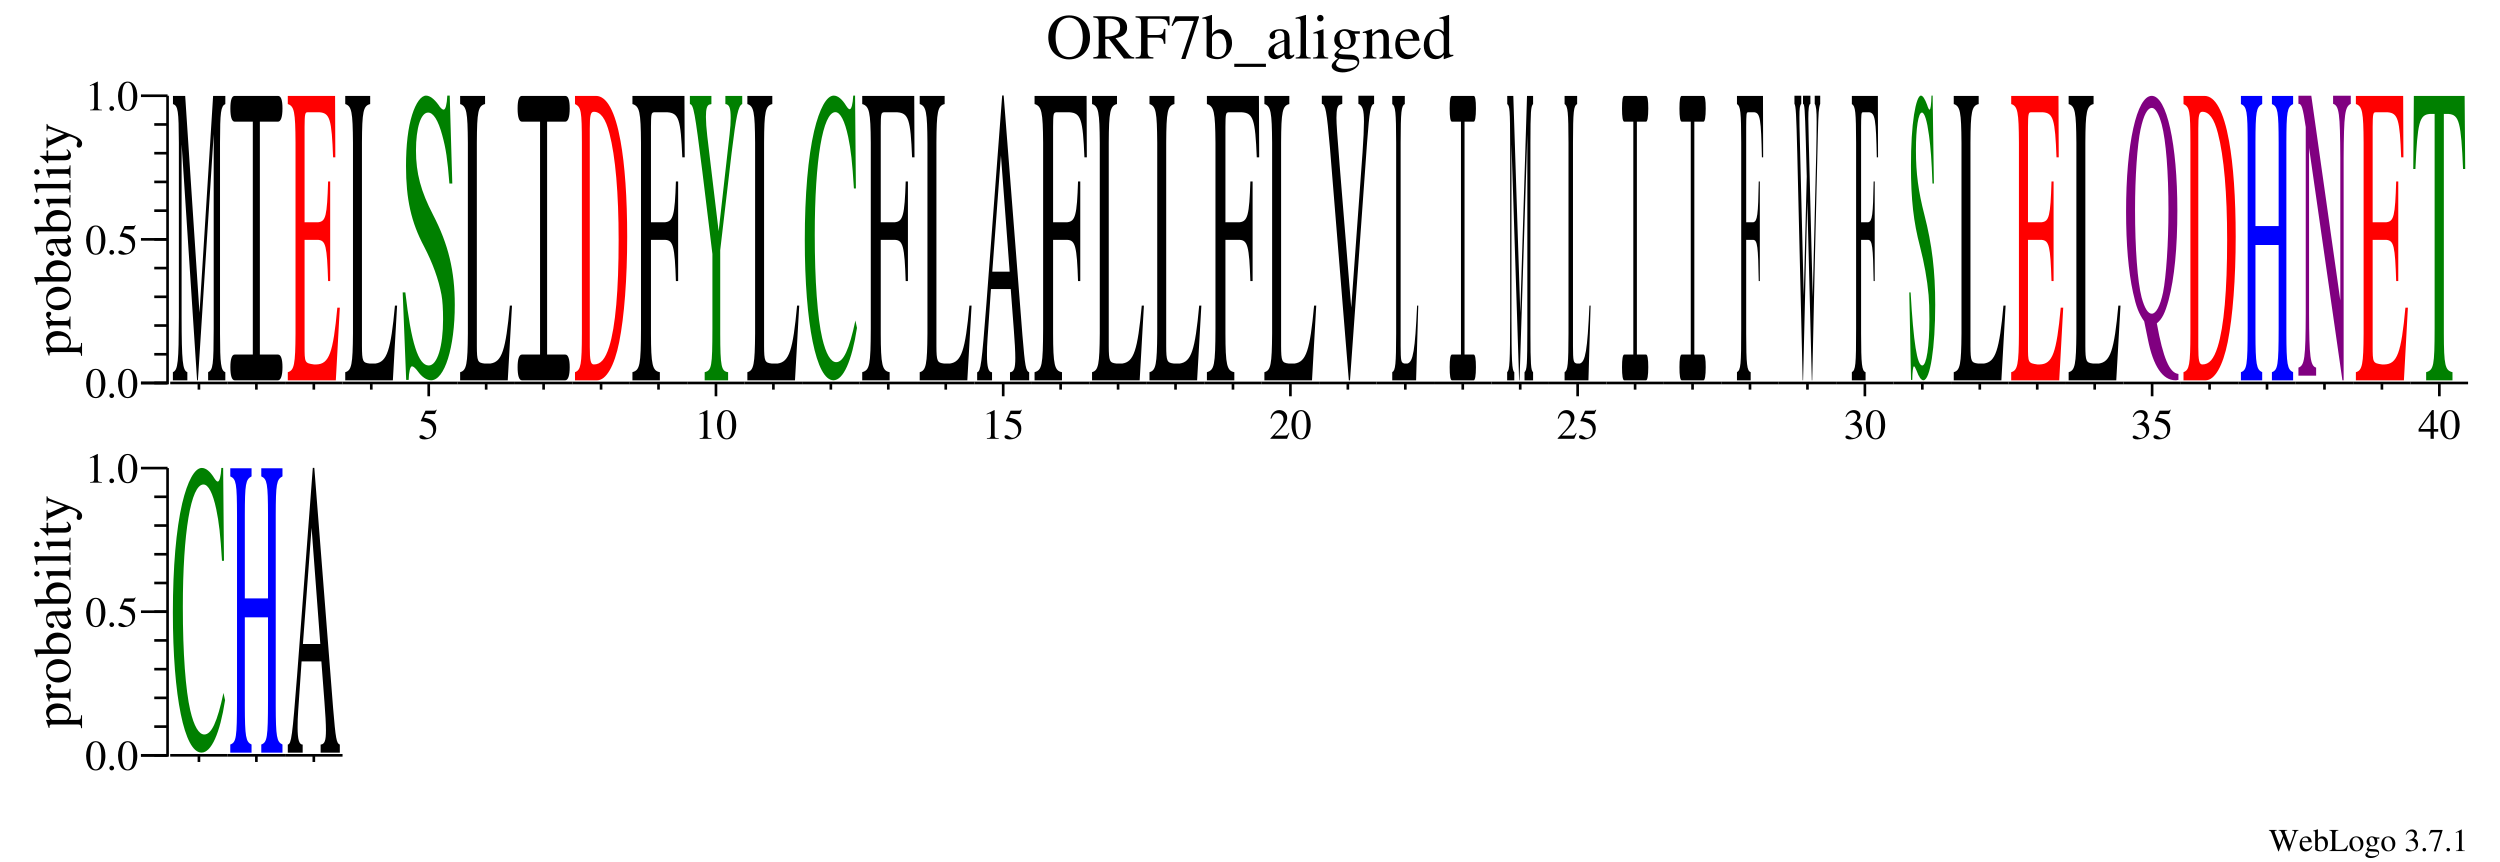 <?xml version="1.0" encoding="UTF-8"?>
<svg xmlns="http://www.w3.org/2000/svg" xmlns:xlink="http://www.w3.org/1999/xlink" width="470pt" height="162pt" viewBox="0 0 470 162" version="1.1">
<defs>
<g>
<symbol overflow="visible" id="glyph0-0">
<path style="stroke:none;" d=""/>
</symbol>
<symbol overflow="visible" id="glyph0-1">
<path style="stroke:none;" d="M 4.328 -8.109 C 2.047 -8.109 0.406 -6.391 0.406 -3.969 C 0.406 -2.844 0.797 -1.734 1.438 -1.062 C 2.141 -0.297 3.203 0.172 4.266 0.172 C 6.625 0.172 8.25 -1.5 8.25 -3.922 C 8.25 -5.109 7.906 -6.141 7.25 -6.859 C 6.484 -7.688 5.484 -8.109 4.328 -8.109 Z M 4.328 -7.688 C 4.891 -7.688 5.438 -7.469 5.875 -7.078 C 6.516 -6.484 6.891 -5.359 6.891 -3.938 C 6.891 -3.234 6.75 -2.406 6.484 -1.781 C 6.391 -1.469 6.188 -1.172 5.906 -0.906 C 5.484 -0.484 4.938 -0.266 4.312 -0.266 C 3.75 -0.266 3.219 -0.484 2.781 -0.859 C 2.172 -1.406 1.781 -2.609 1.781 -3.953 C 1.781 -5.172 2.109 -6.344 2.609 -6.906 C 3.078 -7.422 3.672 -7.688 4.328 -7.688 Z M 4.328 -7.688 "/>
</symbol>
<symbol overflow="visible" id="glyph0-2">
<path style="stroke:none;" d="M 7.906 -0.234 C 7.453 -0.266 7.219 -0.391 6.859 -0.797 L 4.391 -3.828 C 5.922 -4.125 6.562 -4.734 6.562 -5.828 C 6.562 -6.344 6.406 -6.797 6.094 -7.141 C 5.641 -7.625 4.625 -7.938 3.516 -7.938 L 0.203 -7.938 L 0.203 -7.719 C 1.094 -7.625 1.219 -7.516 1.219 -6.641 L 1.219 -1.438 C 1.219 -0.422 1.109 -0.297 0.203 -0.234 L 0.203 0 L 3.531 0 L 3.531 -0.234 C 2.609 -0.281 2.453 -0.438 2.453 -1.312 L 2.453 -3.672 L 3.125 -3.703 L 5.969 0 L 7.906 0 Z M 2.453 -7.062 C 2.453 -7.406 2.578 -7.5 3.062 -7.5 C 4.562 -7.5 5.25 -6.984 5.25 -5.859 C 5.25 -5.25 5 -4.75 4.578 -4.531 C 4.016 -4.219 3.594 -4.141 2.453 -4.109 Z M 2.453 -7.062 "/>
</symbol>
<symbol overflow="visible" id="glyph0-3">
<path style="stroke:none;" d="M 5.75 -2.766 L 5.75 -5.562 L 5.469 -5.562 C 5.344 -4.609 5.141 -4.438 4.156 -4.422 L 2.406 -4.422 L 2.406 -7.078 C 2.422 -7.438 2.453 -7.469 2.797 -7.484 L 4.422 -7.484 C 5.812 -7.469 6.062 -7.297 6.25 -6.234 L 6.547 -6.234 L 6.516 -7.938 L 0.141 -7.938 L 0.141 -7.719 C 1.016 -7.656 1.156 -7.5 1.188 -6.641 L 1.188 -1.438 C 1.172 -0.422 1.062 -0.281 0.141 -0.234 L 0.141 0 L 3.5 0 L 3.5 -0.234 C 2.594 -0.266 2.422 -0.438 2.406 -1.312 L 2.406 -3.922 L 4.156 -3.922 C 5.141 -3.906 5.328 -3.75 5.469 -2.766 Z M 5.75 -2.766 "/>
</symbol>
<symbol overflow="visible" id="glyph0-4">
<path style="stroke:none;" d="M 5.391 -7.938 L 0.953 -7.938 L 0.234 -6.188 L 0.438 -6.078 C 0.938 -6.891 1.156 -7.047 1.844 -7.062 L 4.438 -7.062 L 2.062 0.094 L 2.844 0.094 L 5.391 -7.75 Z M 5.391 -7.938 "/>
</symbol>
<symbol overflow="visible" id="glyph0-5">
<path style="stroke:none;" d="M 1.844 -8.172 L 1.781 -8.203 C 1.281 -8.031 0.953 -7.922 0.391 -7.766 L 0.031 -7.672 L 0.031 -7.469 C 0.109 -7.484 0.141 -7.484 0.234 -7.484 C 0.719 -7.484 0.828 -7.375 0.828 -6.875 L 0.828 -0.641 C 0.828 -0.281 1.844 0.125 2.812 0.125 C 4.391 0.125 5.609 -1.203 5.609 -2.922 C 5.609 -4.406 4.703 -5.516 3.5 -5.516 C 2.766 -5.516 2.078 -5.094 1.844 -4.5 Z M 1.844 -3.859 C 1.844 -4.328 2.406 -4.766 3.031 -4.766 C 3.359 -4.766 3.656 -4.641 3.906 -4.422 C 4.297 -4.047 4.562 -3.234 4.562 -2.359 C 4.562 -1.031 3.984 -0.266 3 -0.266 C 2.375 -0.266 1.844 -0.531 1.844 -0.844 Z M 1.844 -3.859 "/>
</symbol>
<symbol overflow="visible" id="glyph0-6">
<path style="stroke:none;" d="M 5.984 1.578 L 5.984 0.984 L 0.031 0.984 L 0.031 1.578 Z M 5.984 1.578 "/>
</symbol>
<symbol overflow="visible" id="glyph0-7">
<path style="stroke:none;" d="M 5.297 -0.797 C 5.094 -0.625 4.953 -0.562 4.781 -0.562 C 4.5 -0.562 4.422 -0.734 4.422 -1.266 L 4.422 -3.594 C 4.422 -4.219 4.359 -4.578 4.172 -4.859 C 3.906 -5.297 3.391 -5.516 2.688 -5.516 C 1.562 -5.516 0.672 -4.938 0.672 -4.172 C 0.672 -3.906 0.906 -3.656 1.188 -3.656 C 1.469 -3.656 1.734 -3.906 1.734 -4.156 C 1.734 -4.219 1.719 -4.266 1.703 -4.359 C 1.688 -4.469 1.672 -4.562 1.672 -4.641 C 1.672 -4.969 2.047 -5.234 2.531 -5.234 C 3.125 -5.234 3.438 -4.891 3.438 -4.234 L 3.438 -3.5 C 1.609 -2.766 1.391 -2.656 0.875 -2.203 C 0.609 -1.969 0.438 -1.562 0.438 -1.156 C 0.438 -0.406 0.969 0.125 1.703 0.125 C 2.234 0.125 2.719 -0.125 3.453 -0.75 C 3.516 -0.125 3.734 0.125 4.219 0.125 C 4.625 0.125 4.891 -0.031 5.297 -0.484 Z M 3.438 -1.469 C 3.438 -1.109 3.391 -0.984 3.125 -0.844 C 2.828 -0.672 2.516 -0.578 2.25 -0.578 C 1.844 -0.578 1.5 -0.984 1.5 -1.5 L 1.5 -1.547 C 1.516 -2.266 2.047 -2.719 3.438 -3.219 Z M 3.438 -1.469 "/>
</symbol>
<symbol overflow="visible" id="glyph0-8">
<path style="stroke:none;" d="M 0.25 0 L 3.078 0 L 3.078 -0.188 C 2.328 -0.219 2.203 -0.344 2.188 -1.016 L 2.188 -8.172 L 2.141 -8.203 C 1.531 -8 1.078 -7.875 0.234 -7.672 L 0.234 -7.469 L 0.297 -7.469 C 0.438 -7.484 0.578 -7.5 0.672 -7.5 C 1.062 -7.5 1.172 -7.328 1.172 -6.766 L 1.172 -1.047 C 1.156 -0.391 1 -0.234 0.25 -0.188 Z M 0.25 0 "/>
</symbol>
<symbol overflow="visible" id="glyph0-9">
<path style="stroke:none;" d="M 0.188 0 L 3.031 0 L 3.031 -0.188 C 2.25 -0.234 2.156 -0.344 2.141 -1.219 L 2.141 -5.484 L 2.094 -5.516 L 0.234 -4.859 L 0.234 -4.688 L 0.344 -4.688 C 0.484 -4.719 0.625 -4.734 0.75 -4.734 C 1.031 -4.734 1.141 -4.531 1.141 -4.016 L 1.141 -1.219 C 1.109 -0.344 1.016 -0.219 0.188 -0.188 Z M 1.531 -8.203 C 1.219 -8.203 0.938 -7.922 0.938 -7.578 C 0.938 -7.234 1.203 -6.969 1.531 -6.969 C 1.891 -6.969 2.156 -7.234 2.156 -7.578 C 2.156 -7.938 1.891 -8.203 1.531 -8.203 Z M 1.531 -8.203 "/>
</symbol>
<symbol overflow="visible" id="glyph0-10">
<path style="stroke:none;" d="M 5.641 -4.656 L 5.641 -5.125 L 4.719 -5.125 C 4.469 -5.125 4.297 -5.156 4.062 -5.25 L 3.797 -5.344 C 3.484 -5.453 3.141 -5.516 2.828 -5.516 C 1.719 -5.516 0.828 -4.672 0.828 -3.562 C 0.828 -2.812 1.141 -2.359 1.938 -1.953 L 1.625 -1.672 C 1.375 -1.422 1.234 -1.297 1.203 -1.25 C 0.953 -0.984 0.875 -0.859 0.875 -0.641 C 0.875 -0.391 1.016 -0.25 1.516 -0.016 C 0.641 0.609 0.344 1.016 0.344 1.453 C 0.344 2.094 1.266 2.609 2.406 2.609 C 3.312 2.609 4.25 2.297 4.875 1.797 C 5.328 1.422 5.531 1.047 5.531 0.594 C 5.531 -0.156 4.969 -0.641 4.078 -0.703 L 2.531 -0.766 C 1.891 -0.797 1.594 -0.906 1.594 -1.094 C 1.594 -1.328 1.984 -1.75 2.312 -1.844 C 2.75 -1.812 2.969 -1.781 3 -1.781 C 3.438 -1.781 3.922 -1.969 4.297 -2.297 C 4.688 -2.625 4.875 -3.047 4.875 -3.641 C 4.875 -4 4.812 -4.266 4.641 -4.656 Z M 1.766 0.031 C 2.172 0.109 3.109 0.188 3.719 0.188 C 4.797 0.188 5.203 0.344 5.203 0.766 C 5.203 1.469 4.281 1.938 2.922 1.938 C 1.859 1.938 1.172 1.578 1.172 1.062 C 1.172 0.781 1.281 0.594 1.766 0.031 Z M 1.828 -4.062 C 1.828 -4.766 2.156 -5.188 2.719 -5.188 C 3.078 -5.188 3.391 -4.984 3.594 -4.625 C 3.812 -4.203 3.953 -3.656 3.953 -3.188 C 3.953 -2.516 3.609 -2.094 3.062 -2.094 C 2.312 -2.094 1.828 -2.875 1.828 -4.016 Z M 1.828 -4.062 "/>
</symbol>
<symbol overflow="visible" id="glyph0-11">
<path style="stroke:none;" d="M 0.219 0 L 2.766 0 L 2.766 -0.188 C 2.156 -0.219 1.969 -0.375 1.969 -0.797 L 1.969 -4.172 C 2.547 -4.719 2.812 -4.859 3.203 -4.859 C 3.797 -4.859 4.078 -4.484 4.078 -3.703 L 4.078 -1.188 C 4.062 -0.406 3.906 -0.219 3.328 -0.188 L 3.328 0 L 5.812 0 L 5.812 -0.188 C 5.234 -0.234 5.094 -0.391 5.094 -0.969 L 5.094 -3.719 C 5.094 -4.844 4.562 -5.516 3.672 -5.516 C 3.125 -5.516 2.75 -5.312 1.938 -4.547 L 1.938 -5.5 L 1.844 -5.516 C 1.219 -5.297 0.812 -5.156 0.188 -4.984 L 0.188 -4.781 C 0.281 -4.812 0.391 -4.828 0.516 -4.828 C 0.859 -4.828 0.953 -4.641 0.953 -4.062 L 0.953 -1.078 C 0.953 -0.375 0.812 -0.219 0.219 -0.188 Z M 0.219 0 "/>
</symbol>
<symbol overflow="visible" id="glyph0-12">
<path style="stroke:none;" d="M 4.891 -1.969 C 4.312 -1.062 3.797 -0.703 3.031 -0.703 C 2.359 -0.703 1.844 -1.062 1.484 -1.734 C 1.266 -2.203 1.188 -2.578 1.156 -3.328 L 4.859 -3.328 C 4.766 -4.109 4.641 -4.453 4.344 -4.844 C 3.984 -5.266 3.438 -5.516 2.812 -5.516 C 2.203 -5.516 1.641 -5.297 1.188 -4.891 C 0.625 -4.406 0.297 -3.547 0.297 -2.562 C 0.297 -0.906 1.156 0.125 2.547 0.125 C 3.688 0.125 4.578 -0.594 5.094 -1.891 Z M 1.188 -3.703 C 1.312 -4.641 1.734 -5.094 2.453 -5.094 C 3.188 -5.094 3.484 -4.75 3.641 -3.703 Z M 1.188 -3.703 "/>
</symbol>
<symbol overflow="visible" id="glyph0-13">
<path style="stroke:none;" d="M 5.891 -0.703 C 5.734 -0.688 5.656 -0.688 5.609 -0.688 C 5.203 -0.688 5.094 -0.812 5.094 -1.375 L 5.094 -8.172 L 5.031 -8.203 C 4.469 -8 4.062 -7.875 3.266 -7.672 L 3.266 -7.469 C 3.359 -7.484 3.422 -7.484 3.531 -7.484 C 3.969 -7.484 4.078 -7.375 4.078 -6.875 L 4.078 -5 C 3.625 -5.391 3.297 -5.516 2.812 -5.516 C 1.438 -5.516 0.328 -4.156 0.328 -2.453 C 0.328 -0.922 1.219 0.125 2.547 0.125 C 3.219 0.125 3.672 -0.125 4.078 -0.688 L 4.078 0.078 L 4.125 0.125 L 5.891 -0.5 Z M 4.078 -1.219 C 4.078 -1.141 4 -1 3.875 -0.859 C 3.672 -0.625 3.359 -0.5 3.016 -0.5 C 2 -0.5 1.359 -1.469 1.359 -2.953 C 1.359 -4.297 1.938 -5.188 2.859 -5.188 C 3.5 -5.188 4.078 -4.625 4.078 -3.984 Z M 4.078 -1.219 "/>
</symbol>
<symbol overflow="visible" id="glyph1-0">
<path style="stroke:none;" d=""/>
</symbol>
<symbol overflow="visible" id="glyph1-1">
<path style="stroke:none;" d="M 5.594 -3.969 L 4.406 -3.969 L 4.406 -3.859 C 4.703 -3.828 4.812 -3.766 4.812 -3.594 C 4.812 -3.484 4.781 -3.312 4.719 -3.156 L 3.969 -1.109 L 3.188 -3.156 C 3.141 -3.266 3.125 -3.312 3.109 -3.344 C 3.047 -3.469 3.016 -3.578 3.016 -3.641 C 3.016 -3.797 3.156 -3.859 3.484 -3.859 L 3.484 -3.969 L 1.875 -3.969 L 1.875 -3.859 C 2.219 -3.859 2.281 -3.797 2.484 -3.312 L 2.688 -2.828 L 2.047 -1.141 L 1.172 -3.391 C 1.141 -3.5 1.109 -3.594 1.109 -3.672 C 1.109 -3.797 1.188 -3.828 1.5 -3.859 L 1.5 -3.969 L 0.031 -3.969 L 0.031 -3.859 C 0.344 -3.828 0.422 -3.719 0.641 -3.156 L 1.812 0.062 L 1.891 0.062 L 2.812 -2.469 L 3.781 0.062 L 3.875 0.062 C 4.391 -1.5 4.422 -1.625 5.094 -3.438 C 5.203 -3.75 5.281 -3.797 5.594 -3.859 Z M 5.594 -3.969 "/>
</symbol>
<symbol overflow="visible" id="glyph1-2">
<path style="stroke:none;" d="M 2.453 -0.984 C 2.156 -0.531 1.906 -0.359 1.516 -0.359 C 1.172 -0.359 0.922 -0.531 0.75 -0.875 C 0.641 -1.094 0.594 -1.297 0.578 -1.656 L 2.438 -1.656 C 2.375 -2.047 2.328 -2.219 2.172 -2.422 C 1.984 -2.641 1.719 -2.766 1.406 -2.766 C 1.109 -2.766 0.828 -2.656 0.594 -2.453 C 0.312 -2.203 0.156 -1.781 0.156 -1.281 C 0.156 -0.453 0.578 0.062 1.266 0.062 C 1.844 0.062 2.297 -0.297 2.547 -0.938 Z M 0.594 -1.859 C 0.656 -2.328 0.859 -2.547 1.234 -2.547 C 1.594 -2.547 1.734 -2.375 1.812 -1.859 Z M 0.594 -1.859 "/>
</symbol>
<symbol overflow="visible" id="glyph1-3">
<path style="stroke:none;" d="M 0.922 -4.094 L 0.891 -4.094 C 0.641 -4.016 0.484 -3.953 0.188 -3.875 L 0.016 -3.828 L 0.016 -3.734 C 0.047 -3.75 0.078 -3.75 0.125 -3.75 C 0.359 -3.75 0.406 -3.688 0.406 -3.438 L 0.406 -0.328 C 0.406 -0.141 0.922 0.062 1.406 0.062 C 2.203 0.062 2.812 -0.594 2.812 -1.453 C 2.812 -2.203 2.359 -2.766 1.75 -2.766 C 1.391 -2.766 1.031 -2.547 0.922 -2.25 Z M 0.922 -1.938 C 0.922 -2.172 1.203 -2.375 1.516 -2.375 C 1.688 -2.375 1.828 -2.328 1.953 -2.203 C 2.141 -2.016 2.281 -1.609 2.281 -1.188 C 2.281 -0.516 1.984 -0.125 1.5 -0.125 C 1.188 -0.125 0.922 -0.266 0.922 -0.422 Z M 0.922 -1.938 "/>
</symbol>
<symbol overflow="visible" id="glyph1-4">
<path style="stroke:none;" d="M 1.766 -3.969 L 0.078 -3.969 L 0.078 -3.859 C 0.516 -3.828 0.578 -3.75 0.594 -3.312 L 0.594 -0.656 C 0.578 -0.219 0.5 -0.141 0.078 -0.109 L 0.078 0 L 3.297 0 L 3.594 -1.047 L 3.438 -1.047 C 3.156 -0.406 2.891 -0.266 2.125 -0.234 L 1.719 -0.234 C 1.266 -0.25 1.219 -0.266 1.203 -0.484 L 1.203 -3.312 C 1.219 -3.75 1.297 -3.828 1.766 -3.859 Z M 1.766 -3.969 "/>
</symbol>
<symbol overflow="visible" id="glyph1-5">
<path style="stroke:none;" d="M 1.5 -2.766 C 0.719 -2.766 0.172 -2.188 0.172 -1.359 C 0.172 -0.547 0.734 0.062 1.484 0.062 C 2.25 0.062 2.812 -0.562 2.812 -1.406 C 2.812 -2.203 2.266 -2.766 1.5 -2.766 Z M 1.422 -2.594 C 1.922 -2.594 2.281 -2.016 2.281 -1.188 C 2.281 -0.516 2.016 -0.109 1.562 -0.109 C 1.328 -0.109 1.109 -0.25 0.984 -0.484 C 0.812 -0.797 0.719 -1.219 0.719 -1.656 C 0.719 -2.219 0.984 -2.594 1.422 -2.594 Z M 1.422 -2.594 "/>
</symbol>
<symbol overflow="visible" id="glyph1-6">
<path style="stroke:none;" d="M 2.812 -2.328 L 2.812 -2.562 L 2.359 -2.562 C 2.234 -2.562 2.141 -2.578 2.031 -2.625 L 1.891 -2.672 C 1.734 -2.734 1.578 -2.766 1.422 -2.766 C 0.859 -2.766 0.406 -2.328 0.406 -1.781 C 0.406 -1.406 0.562 -1.172 0.969 -0.984 L 0.812 -0.828 C 0.688 -0.719 0.625 -0.641 0.594 -0.625 C 0.469 -0.484 0.438 -0.422 0.438 -0.328 C 0.438 -0.188 0.5 -0.125 0.75 0 C 0.328 0.312 0.172 0.5 0.172 0.719 C 0.172 1.047 0.625 1.312 1.203 1.312 C 1.656 1.312 2.125 1.156 2.438 0.906 C 2.656 0.719 2.766 0.516 2.766 0.297 C 2.766 -0.078 2.484 -0.328 2.047 -0.344 L 1.266 -0.391 C 0.938 -0.391 0.797 -0.453 0.797 -0.547 C 0.797 -0.672 1 -0.875 1.156 -0.922 C 1.375 -0.906 1.484 -0.891 1.5 -0.891 C 1.719 -0.891 1.969 -0.984 2.141 -1.141 C 2.344 -1.312 2.438 -1.531 2.438 -1.828 C 2.438 -2 2.406 -2.141 2.328 -2.328 Z M 0.875 0.016 C 1.094 0.047 1.547 0.094 1.859 0.094 C 2.406 0.094 2.594 0.172 2.594 0.391 C 2.594 0.734 2.141 0.969 1.469 0.969 C 0.938 0.969 0.594 0.797 0.594 0.531 C 0.594 0.391 0.641 0.297 0.875 0.016 Z M 0.906 -2.031 C 0.906 -2.375 1.078 -2.594 1.359 -2.594 C 1.547 -2.594 1.703 -2.484 1.797 -2.312 C 1.906 -2.094 1.969 -1.828 1.969 -1.594 C 1.969 -1.25 1.812 -1.047 1.531 -1.047 C 1.156 -1.047 0.906 -1.438 0.906 -2.016 Z M 0.906 -2.031 "/>
</symbol>
<symbol overflow="visible" id="glyph1-7">
<path style="stroke:none;" d=""/>
</symbol>
<symbol overflow="visible" id="glyph1-8">
<path style="stroke:none;" d="M 0.922 -1.984 C 1.266 -1.984 1.406 -1.969 1.547 -1.906 C 1.922 -1.781 2.156 -1.438 2.156 -1.031 C 2.156 -0.516 1.812 -0.125 1.375 -0.125 C 1.203 -0.125 1.094 -0.172 0.859 -0.312 C 0.688 -0.422 0.594 -0.469 0.484 -0.469 C 0.344 -0.469 0.266 -0.391 0.266 -0.266 C 0.266 -0.047 0.516 0.078 0.938 0.078 C 1.391 0.078 1.859 -0.078 2.156 -0.312 C 2.438 -0.562 2.594 -0.906 2.594 -1.312 C 2.594 -1.625 2.484 -1.906 2.328 -2.094 C 2.203 -2.219 2.078 -2.297 1.828 -2.406 C 2.234 -2.688 2.375 -2.906 2.375 -3.234 C 2.375 -3.719 2 -4.062 1.453 -4.062 C 1.141 -4.062 0.875 -3.953 0.672 -3.766 C 0.484 -3.594 0.391 -3.438 0.266 -3.078 L 0.359 -3.062 C 0.594 -3.5 0.875 -3.703 1.25 -3.703 C 1.641 -3.703 1.906 -3.438 1.906 -3.047 C 1.906 -2.844 1.812 -2.625 1.672 -2.469 C 1.484 -2.297 1.312 -2.203 0.906 -2.062 Z M 0.922 -1.984 "/>
</symbol>
<symbol overflow="visible" id="glyph1-9">
<path style="stroke:none;" d="M 0.75 -0.594 C 0.562 -0.594 0.422 -0.453 0.422 -0.266 C 0.422 -0.078 0.562 0.062 0.75 0.062 C 0.938 0.062 1.094 -0.078 1.094 -0.266 C 1.094 -0.438 0.938 -0.594 0.75 -0.594 Z M 0.75 -0.594 "/>
</symbol>
<symbol overflow="visible" id="glyph1-10">
<path style="stroke:none;" d="M 2.688 -3.969 L 0.469 -3.969 L 0.125 -3.094 L 0.219 -3.047 C 0.469 -3.438 0.578 -3.516 0.922 -3.531 L 2.219 -3.531 L 1.031 0.047 L 1.422 0.047 L 2.688 -3.875 Z M 2.688 -3.969 "/>
</symbol>
<symbol overflow="visible" id="glyph1-11">
<path style="stroke:none;" d="M 0.703 0 L 2.359 0 L 2.359 -0.094 C 1.906 -0.094 1.797 -0.156 1.797 -0.438 L 1.797 -4.047 L 1.75 -4.062 L 0.672 -3.516 L 0.672 -3.422 C 0.906 -3.516 1.047 -3.562 1.094 -3.562 C 1.219 -3.562 1.281 -3.469 1.281 -3.281 L 1.281 -0.562 C 1.266 -0.188 1.156 -0.094 0.703 -0.094 Z M 0.703 0 "/>
</symbol>
<symbol overflow="visible" id="glyph2-0">
<path style="stroke:none;" d=""/>
</symbol>
<symbol overflow="visible" id="glyph2-1">
<path style="stroke:none;" d="M 2.031 -5.406 C 1.594 -5.406 1.25 -5.281 0.953 -4.984 C 0.5 -4.547 0.188 -3.625 0.188 -2.688 C 0.188 -1.812 0.453 -0.875 0.828 -0.438 C 1.125 -0.078 1.531 0.109 2 0.109 C 2.406 0.109 2.75 -0.031 3.047 -0.297 C 3.5 -0.75 3.812 -1.672 3.812 -2.641 C 3.812 -4.281 3.078 -5.406 2.031 -5.406 Z M 2.016 -5.203 C 2.688 -5.203 3.047 -4.297 3.047 -2.625 C 3.047 -0.953 2.688 -0.094 2 -0.094 C 1.312 -0.094 0.953 -0.953 0.953 -2.609 C 0.953 -4.312 1.312 -5.203 2.016 -5.203 Z M 2.016 -5.203 "/>
</symbol>
<symbol overflow="visible" id="glyph2-2">
<path style="stroke:none;" d="M 1 -0.797 C 0.766 -0.797 0.562 -0.594 0.562 -0.344 C 0.562 -0.109 0.766 0.094 0.984 0.094 C 1.234 0.094 1.453 -0.109 1.453 -0.344 C 1.453 -0.594 1.234 -0.797 1 -0.797 Z M 1 -0.797 "/>
</symbol>
<symbol overflow="visible" id="glyph2-3">
<path style="stroke:none;" d="M 1.453 -4.656 L 3.016 -4.656 C 3.156 -4.656 3.172 -4.672 3.203 -4.734 L 3.5 -5.453 L 3.438 -5.5 C 3.312 -5.344 3.234 -5.297 3.062 -5.297 L 1.391 -5.297 L 0.516 -3.406 C 0.516 -3.391 0.516 -3.375 0.516 -3.359 C 0.516 -3.312 0.547 -3.297 0.609 -3.297 C 0.859 -3.297 1.172 -3.234 1.516 -3.141 C 2.438 -2.844 2.844 -2.359 2.844 -1.547 C 2.844 -0.781 2.375 -0.188 1.734 -0.188 C 1.578 -0.188 1.453 -0.234 1.203 -0.422 C 0.953 -0.609 0.781 -0.688 0.594 -0.688 C 0.375 -0.688 0.25 -0.578 0.25 -0.391 C 0.25 -0.078 0.625 0.109 1.234 0.109 C 1.891 0.109 2.469 -0.109 2.875 -0.516 C 3.234 -0.875 3.406 -1.328 3.406 -1.938 C 3.406 -2.516 3.25 -2.875 2.859 -3.281 C 2.516 -3.625 2.062 -3.812 1.109 -3.984 Z M 1.453 -4.656 "/>
</symbol>
<symbol overflow="visible" id="glyph2-4">
<path style="stroke:none;" d="M 0.938 0 L 3.156 0 L 3.156 -0.125 C 2.531 -0.125 2.406 -0.203 2.391 -0.594 L 2.391 -5.391 L 2.328 -5.406 L 0.891 -4.688 L 0.891 -4.562 C 1.203 -4.688 1.391 -4.75 1.469 -4.75 C 1.625 -4.75 1.703 -4.625 1.703 -4.375 L 1.703 -0.75 C 1.688 -0.234 1.547 -0.125 0.938 -0.125 Z M 0.938 0 "/>
</symbol>
<symbol overflow="visible" id="glyph2-5">
<path style="stroke:none;" d="M 3.797 -1.094 L 3.703 -1.141 C 3.406 -0.672 3.312 -0.609 2.938 -0.609 L 1.031 -0.609 L 2.375 -2.016 C 3.078 -2.766 3.391 -3.375 3.391 -3.984 C 3.391 -4.797 2.75 -5.406 1.906 -5.406 C 1.469 -5.406 1.062 -5.234 0.766 -4.906 C 0.5 -4.641 0.391 -4.391 0.25 -3.812 L 0.422 -3.781 C 0.734 -4.562 1.016 -4.812 1.578 -4.812 C 2.25 -4.812 2.703 -4.359 2.703 -3.688 C 2.703 -3.062 2.344 -2.312 1.656 -1.609 L 0.234 -0.094 L 0.234 0 L 3.359 0 Z M 3.797 -1.094 "/>
</symbol>
<symbol overflow="visible" id="glyph2-6">
<path style="stroke:none;" d="M 1.219 -2.641 C 1.703 -2.641 1.875 -2.625 2.062 -2.547 C 2.562 -2.375 2.875 -1.922 2.875 -1.375 C 2.875 -0.688 2.422 -0.172 1.828 -0.172 C 1.609 -0.172 1.453 -0.234 1.156 -0.422 C 0.922 -0.562 0.781 -0.625 0.641 -0.625 C 0.469 -0.625 0.344 -0.516 0.344 -0.344 C 0.344 -0.062 0.688 0.109 1.25 0.109 C 1.859 0.109 2.484 -0.094 2.875 -0.422 C 3.25 -0.75 3.453 -1.219 3.453 -1.75 C 3.453 -2.172 3.312 -2.531 3.094 -2.781 C 2.922 -2.953 2.781 -3.062 2.438 -3.203 C 2.969 -3.578 3.172 -3.875 3.172 -4.312 C 3.172 -4.969 2.672 -5.406 1.922 -5.406 C 1.531 -5.406 1.172 -5.266 0.891 -5.016 C 0.641 -4.797 0.531 -4.594 0.359 -4.109 L 0.484 -4.078 C 0.797 -4.672 1.156 -4.922 1.656 -4.922 C 2.188 -4.922 2.547 -4.578 2.547 -4.078 C 2.547 -3.781 2.422 -3.5 2.219 -3.297 C 1.984 -3.062 1.766 -2.938 1.219 -2.75 Z M 1.219 -2.641 "/>
</symbol>
<symbol overflow="visible" id="glyph2-7">
<path style="stroke:none;" d="M 3.781 -1.844 L 2.953 -1.844 L 2.953 -5.406 L 2.609 -5.406 L 0.094 -1.844 L 0.094 -1.344 L 2.344 -1.344 L 2.344 0 L 2.953 0 L 2.953 -1.344 L 3.781 -1.344 Z M 2.344 -1.844 L 0.422 -1.844 L 2.344 -4.594 Z M 2.344 -1.844 "/>
</symbol>
<symbol overflow="visible" id="glyph3-0">
<path style="stroke:none;" d=""/>
</symbol>
<symbol overflow="visible" id="glyph3-1">
<path style="stroke:none;" d="M 2.172 -0.047 L 2.172 -2.469 L 1.984 -2.469 C 1.984 -1.719 1.875 -1.594 1.234 -1.594 L -0.328 -1.594 C 0 -1.953 0.094 -2.188 0.094 -2.594 C 0.094 -3.797 -1.016 -4.703 -2.469 -4.703 C -3.703 -4.703 -4.594 -4 -4.594 -3.031 C -4.594 -2.469 -4.359 -2.031 -3.812 -1.594 L -4.578 -1.594 L -4.594 -1.531 C -4.391 -0.984 -4.266 -0.641 -4.094 -0.094 L -3.938 -0.094 C -3.938 -0.188 -3.938 -0.234 -3.938 -0.344 C -3.938 -0.688 -3.844 -0.75 -3.375 -0.75 L 1.312 -0.75 C 1.844 -0.75 1.938 -0.641 2 -0.047 Z M -3.344 -1.594 C -3.641 -1.594 -4 -2.156 -4 -2.609 C -4 -3.344 -3.234 -3.844 -2.062 -3.844 C -0.969 -3.844 -0.219 -3.344 -0.219 -2.625 C -0.219 -2.156 -0.578 -1.594 -0.875 -1.594 Z M -3.344 -1.594 "/>
</symbol>
<symbol overflow="visible" id="glyph3-2">
<path style="stroke:none;" d="M 0 -0.047 L 0 -2.453 L -0.156 -2.453 C -0.172 -1.781 -0.312 -1.625 -0.906 -1.594 L -3.156 -1.594 C -3.469 -1.594 -3.969 -2.016 -3.969 -2.297 C -3.969 -2.359 -3.922 -2.453 -3.812 -2.562 C -3.672 -2.703 -3.625 -2.828 -3.625 -2.953 C -3.625 -3.203 -3.797 -3.344 -4.062 -3.344 C -4.406 -3.344 -4.594 -3.141 -4.594 -2.797 C -4.594 -2.375 -4.375 -2.094 -3.656 -1.594 L -4.578 -1.594 L -4.594 -1.547 C -4.375 -0.984 -4.234 -0.625 -4.062 -0.062 L -3.906 -0.062 C -3.938 -0.203 -3.938 -0.297 -3.938 -0.422 C -3.938 -0.672 -3.781 -0.766 -3.344 -0.766 L -0.844 -0.766 C -0.312 -0.734 -0.266 -0.688 -0.156 -0.047 Z M 0 -0.047 "/>
</symbol>
<symbol overflow="visible" id="glyph3-3">
<path style="stroke:none;" d="M -4.594 -2.5 C -4.594 -1.188 -3.641 -0.297 -2.266 -0.297 C -0.906 -0.297 0.094 -1.219 0.094 -2.484 C 0.094 -3.734 -0.953 -4.703 -2.344 -4.703 C -3.656 -4.703 -4.594 -3.781 -4.594 -2.5 Z M -4.312 -2.375 C -4.312 -3.203 -3.359 -3.797 -1.984 -3.797 C -0.844 -3.797 -0.188 -3.344 -0.188 -2.594 C -0.188 -2.203 -0.422 -1.844 -0.812 -1.625 C -1.344 -1.344 -2.047 -1.188 -2.75 -1.188 C -3.703 -1.188 -4.312 -1.656 -4.312 -2.375 Z M -4.312 -2.375 "/>
</symbol>
<symbol overflow="visible" id="glyph3-4">
<path style="stroke:none;" d="M -6.812 -1.531 L -6.828 -1.484 C -6.688 -1.062 -6.594 -0.797 -6.469 -0.312 L -6.391 -0.031 L -6.234 -0.031 C -6.234 -0.094 -6.234 -0.125 -6.234 -0.203 C -6.234 -0.594 -6.156 -0.688 -5.734 -0.688 L -0.547 -0.688 C -0.234 -0.688 0.094 -1.531 0.094 -2.344 C 0.094 -3.656 -1 -4.688 -2.438 -4.688 C -3.672 -4.688 -4.594 -3.922 -4.594 -2.922 C -4.594 -2.312 -4.25 -1.734 -3.75 -1.531 Z M -3.219 -1.531 C -3.609 -1.531 -3.969 -2 -3.969 -2.516 C -3.969 -2.797 -3.875 -3.047 -3.688 -3.266 C -3.375 -3.578 -2.688 -3.797 -1.969 -3.797 C -0.859 -3.797 -0.219 -3.312 -0.219 -2.5 C -0.219 -1.984 -0.438 -1.531 -0.703 -1.531 Z M -3.219 -1.531 "/>
</symbol>
<symbol overflow="visible" id="glyph3-5">
<path style="stroke:none;" d="M -0.656 -4.422 C -0.516 -4.25 -0.469 -4.125 -0.469 -3.984 C -0.469 -3.75 -0.609 -3.688 -1.047 -3.688 L -3 -3.688 C -3.516 -3.688 -3.812 -3.625 -4.047 -3.484 C -4.406 -3.266 -4.594 -2.828 -4.594 -2.234 C -4.594 -1.297 -4.109 -0.562 -3.484 -0.562 C -3.25 -0.562 -3.047 -0.75 -3.047 -0.984 C -3.047 -1.234 -3.25 -1.438 -3.469 -1.438 C -3.516 -1.438 -3.562 -1.438 -3.625 -1.422 C -3.719 -1.406 -3.797 -1.391 -3.875 -1.391 C -4.141 -1.391 -4.359 -1.703 -4.359 -2.109 C -4.359 -2.594 -4.062 -2.875 -3.531 -2.875 L -2.922 -2.875 C -2.312 -1.344 -2.219 -1.156 -1.844 -0.734 C -1.641 -0.516 -1.297 -0.375 -0.969 -0.375 C -0.344 -0.375 0.094 -0.812 0.094 -1.422 C 0.094 -1.859 -0.109 -2.266 -0.625 -2.875 C -0.094 -2.938 0.094 -3.109 0.094 -3.516 C 0.094 -3.859 -0.016 -4.062 -0.406 -4.422 Z M -1.234 -2.875 C -0.938 -2.875 -0.812 -2.812 -0.703 -2.609 C -0.562 -2.359 -0.484 -2.094 -0.484 -1.875 C -0.484 -1.531 -0.812 -1.25 -1.25 -1.25 L -1.297 -1.25 C -1.891 -1.266 -2.266 -1.703 -2.688 -2.875 Z M -1.234 -2.875 "/>
</symbol>
<symbol overflow="visible" id="glyph3-6">
<path style="stroke:none;" d="M 0 -0.156 L 0 -2.531 L -0.156 -2.531 C -0.203 -1.875 -0.297 -1.797 -1.016 -1.797 L -4.562 -1.797 L -4.594 -1.75 L -4.047 -0.203 L -3.906 -0.203 L -3.906 -0.281 C -3.938 -0.406 -3.938 -0.516 -3.938 -0.625 C -3.938 -0.859 -3.781 -0.953 -3.344 -0.953 L -1.016 -0.953 C -0.281 -0.938 -0.188 -0.844 -0.156 -0.156 Z M -6.828 -1.281 C -6.828 -1.016 -6.594 -0.781 -6.312 -0.781 C -6.031 -0.781 -5.812 -1 -5.812 -1.281 C -5.812 -1.578 -6.031 -1.797 -6.312 -1.797 C -6.609 -1.797 -6.828 -1.562 -6.828 -1.281 Z M -6.828 -1.281 "/>
</symbol>
<symbol overflow="visible" id="glyph3-7">
<path style="stroke:none;" d="M 0 -0.203 L 0 -2.562 L -0.156 -2.562 C -0.188 -1.938 -0.281 -1.828 -0.844 -1.812 L -6.812 -1.812 L -6.828 -1.781 C -6.672 -1.266 -6.562 -0.906 -6.391 -0.188 L -6.234 -0.188 L -6.234 -0.25 C -6.234 -0.359 -6.25 -0.484 -6.25 -0.562 C -6.25 -0.875 -6.109 -0.984 -5.641 -0.984 L -0.875 -0.984 C -0.328 -0.969 -0.188 -0.828 -0.156 -0.203 Z M 0 -0.203 "/>
</symbol>
<symbol overflow="visible" id="glyph3-8">
<path style="stroke:none;" d="M -4.5 -2.547 L -4.5 -1.547 L -5.656 -1.547 C -5.766 -1.547 -5.797 -1.516 -5.797 -1.469 C -4.953 -0.891 -4.609 -0.594 -4.438 -0.297 C -4.375 -0.188 -4.312 -0.125 -4.25 -0.125 C -4.219 -0.125 -4.203 -0.141 -4.188 -0.172 L -4.188 -0.703 L -1.172 -0.703 C -0.328 -0.703 0.094 -1 0.094 -1.594 C 0.094 -2.078 -0.141 -2.453 -0.656 -2.797 L -0.766 -2.656 C -0.516 -2.438 -0.422 -2.281 -0.422 -2.062 C -0.422 -1.688 -0.688 -1.547 -1.312 -1.547 L -4.188 -1.547 L -4.188 -2.547 Z M -4.5 -2.547 "/>
</symbol>
<symbol overflow="visible" id="glyph3-9">
<path style="stroke:none;" d="M -4.5 -4.75 L -4.5 -3.406 L -4.344 -3.406 C -4.344 -3.719 -4.266 -3.875 -4.094 -3.875 C -4.062 -3.875 -4 -3.875 -3.938 -3.844 L -1.172 -2.875 L -3.703 -1.719 C -3.844 -1.656 -3.984 -1.625 -4.078 -1.625 C -4.266 -1.625 -4.328 -1.766 -4.344 -2.203 L -4.5 -2.203 L -4.5 -0.141 L -4.359 -0.141 C -4.312 -0.406 -4.203 -0.562 -4.047 -0.656 L -1.578 -1.797 C -1.312 -1.906 -1.297 -1.922 -1.203 -1.969 C -0.703 -2.25 -0.328 -2.406 -0.188 -2.406 C -0.016 -2.406 0.594 -2.188 0.906 -2.016 C 1.156 -1.859 1.344 -1.656 1.344 -1.516 C 1.344 -1.453 1.312 -1.359 1.266 -1.25 C 1.203 -1.062 1.156 -0.891 1.156 -0.734 C 1.156 -0.484 1.344 -0.297 1.594 -0.297 C 1.938 -0.297 2.188 -0.609 2.188 -1.047 C 2.188 -1.719 1.625 -2.188 0.188 -2.734 L -3.906 -4.266 C -4.219 -4.406 -4.312 -4.516 -4.344 -4.75 Z M -4.5 -4.75 "/>
</symbol>
<symbol overflow="visible" id="glyph4-0">
<path style="stroke:none;" d=""/>
</symbol>
<symbol overflow="visible" id="glyph4-1">
<path style="stroke:none;" d="M 10 -53.469 L 7.703 -53.469 L 5.141 -12.688 L 2.453 -53.469 L 0.156 -53.469 L 0.156 -51.938 C 1.109 -51.609 1.234 -50.719 1.266 -44.656 L 1.266 -11.875 C 1.234 -3.312 1.094 -1.938 0.141 -1.531 L 0.141 0 L 2.859 0 L 2.859 -1.531 C 1.969 -1.859 1.797 -3.547 1.781 -11.875 L 1.781 -44.422 L 4.688 0 L 4.844 0 L 7.812 -46.281 L 7.812 -9.688 C 7.797 -2.828 7.672 -1.938 6.766 -1.531 L 6.766 0 L 10 0 L 10 -1.531 C 9.172 -1.859 9.016 -2.984 9 -8.797 L 9 -44.656 C 9.016 -50.484 9.156 -51.531 10 -51.938 Z M 10 -53.469 "/>
</symbol>
<symbol overflow="visible" id="glyph5-0">
<path style="stroke:none;" d=""/>
</symbol>
<symbol overflow="visible" id="glyph5-1">
<path style="stroke:none;" d="M 8.297 -48.625 L 11.703 -48.625 C 12.234 -48.625 12.547 -49.484 12.547 -51.094 C 12.547 -52.719 12.266 -53.469 11.703 -53.469 L 3.562 -53.469 C 3.031 -53.469 2.75 -52.719 2.75 -51.094 C 2.75 -49.484 3.031 -48.625 3.562 -48.625 L 6.969 -48.625 L 6.969 -4.844 L 3.562 -4.844 C 3.031 -4.844 2.75 -3.984 2.75 -2.469 C 2.75 -0.859 3.031 0 3.562 0 L 11.703 0 C 12.234 0 12.547 -0.859 12.547 -2.469 C 12.547 -3.984 12.266 -4.844 11.703 -4.844 L 8.297 -4.844 Z M 8.297 -48.625 "/>
</symbol>
<symbol overflow="visible" id="glyph6-0">
<path style="stroke:none;" d=""/>
</symbol>
<symbol overflow="visible" id="glyph6-1">
<path style="stroke:none;" d="M 9.984 -13.656 L 9.516 -13.656 C 8.719 -5.094 7.969 -3.062 5.578 -2.984 L 5.125 -2.984 C 3.375 -3.234 3.359 -3.312 3.359 -6.469 L 3.359 -26.406 L 5.938 -26.406 C 7.344 -26.25 7.562 -25.281 7.781 -18.656 L 8.172 -18.656 L 8.172 -37.391 L 7.781 -37.391 C 7.578 -30.859 7.344 -29.891 5.938 -29.719 L 3.359 -29.719 L 3.359 -47.656 C 3.375 -50.078 3.453 -50.391 3.922 -50.391 L 6.172 -50.391 C 8.109 -50.234 8.453 -49.109 8.719 -41.922 L 9.141 -41.922 L 9.094 -53.469 L 0.203 -53.469 L 0.203 -51.938 C 1.422 -51.531 1.625 -50.484 1.656 -44.656 L 1.656 -8.797 C 1.625 -2.984 1.406 -1.859 0.203 -1.531 L 0.203 0 L 9.234 0 Z M 9.984 -13.656 "/>
</symbol>
<symbol overflow="visible" id="glyph7-0">
<path style="stroke:none;" d=""/>
</symbol>
<symbol overflow="visible" id="glyph7-1">
<path style="stroke:none;" d="M 4.891 -53.469 L 0.203 -53.469 L 0.203 -51.938 C 1.422 -51.531 1.609 -50.484 1.656 -44.656 L 1.656 -8.797 C 1.609 -2.984 1.406 -1.859 0.203 -1.531 L 0.203 0 L 9.156 0 L 9.953 -14.047 L 9.547 -14.047 C 8.766 -5.578 8.047 -3.469 5.891 -3.156 L 4.781 -3.156 C 3.5 -3.312 3.359 -3.547 3.344 -6.469 L 3.344 -44.656 C 3.375 -50.562 3.594 -51.609 4.891 -51.938 Z M 4.891 -53.469 "/>
</symbol>
<symbol overflow="visible" id="glyph8-0">
<path style="stroke:none;" d=""/>
</symbol>
<symbol overflow="visible" id="glyph8-1">
<path style="stroke:none;" d="M 9.766 -52.438 L 9.312 -52.438 C 9.219 -50.719 8.984 -49.797 8.609 -49.797 C 8.391 -49.797 8.016 -50.109 7.641 -50.719 C 6.844 -51.812 6.031 -52.438 5.312 -52.438 C 4.391 -52.438 3.422 -51.109 2.703 -48.859 C 1.938 -46.453 1.547 -43.203 1.547 -39.172 C 1.547 -32.969 2.516 -28.625 4.953 -24.047 C 6.531 -21.016 7.672 -17.922 8.219 -14.969 C 8.406 -13.969 8.516 -12.328 8.516 -10.391 C 8.516 -5.281 7.422 -1.703 5.828 -1.703 C 3.859 -1.703 2.516 -5.969 1.422 -15.438 L 0.922 -15.438 L 1.578 1.016 L 2.047 1.016 C 2.078 -0.469 2.344 -1.547 2.672 -1.547 C 2.906 -1.547 3.281 -1.234 3.688 -0.703 C 4.516 0.469 5.422 1.078 6.266 1.078 C 8.797 1.078 10.719 -5.047 10.719 -13.109 C 10.719 -19.469 9.531 -24.438 6.641 -30.016 C 4.344 -34.438 3.422 -37.844 3.422 -42.109 C 3.422 -46.375 4.344 -49.25 5.703 -49.25 C 6.688 -49.25 7.609 -47.781 8.359 -44.984 C 9.047 -42.5 9.344 -40.484 9.703 -35.906 L 10.25 -35.906 Z M 9.766 -52.438 "/>
</symbol>
<symbol overflow="visible" id="glyph9-0">
<path style="stroke:none;" d=""/>
</symbol>
<symbol overflow="visible" id="glyph9-1">
<path style="stroke:none;" d="M 0.234 0 L 4.391 0 C 6.094 0 7.641 -2.672 8.547 -7.188 C 9.5 -11.953 10.047 -19.141 10.047 -26.969 C 10.047 -34.25 9.609 -40.547 8.797 -44.984 C 7.797 -50.562 6.203 -53.469 4.188 -53.469 L 0.234 -53.469 L 0.234 -51.938 C 1.391 -51.359 1.516 -50.719 1.531 -44.656 L 1.531 -8.797 C 1.516 -2.906 1.328 -1.938 0.234 -1.531 Z M 3.016 -47.328 C 3.016 -49.828 3.172 -50.484 3.781 -50.484 C 5.062 -50.484 6 -49.188 6.703 -46.438 C 7.844 -42.078 8.438 -35.141 8.438 -26.406 C 8.438 -16.875 7.844 -10.094 6.656 -6.297 C 5.906 -3.953 5.062 -2.984 3.781 -2.984 C 3.188 -2.984 3.016 -3.719 3.016 -6.297 Z M 3.016 -47.328 "/>
</symbol>
<symbol overflow="visible" id="glyph10-0">
<path style="stroke:none;" d=""/>
</symbol>
<symbol overflow="visible" id="glyph10-1">
<path style="stroke:none;" d="M 8.812 -18.656 L 8.812 -37.391 L 8.391 -37.391 C 8.188 -31.016 7.875 -29.891 6.375 -29.719 L 3.703 -29.719 L 3.703 -47.656 C 3.719 -50.078 3.766 -50.312 4.281 -50.391 L 6.797 -50.391 C 8.922 -50.234 9.297 -49.109 9.594 -41.922 L 10.047 -41.922 L 10 -53.469 L 0.219 -53.469 L 0.219 -51.938 C 1.562 -51.531 1.781 -50.484 1.828 -44.656 L 1.828 -9.688 C 1.797 -2.828 1.625 -1.938 0.219 -1.531 L 0.219 0 L 5.375 0 L 5.375 -1.531 C 3.969 -1.781 3.719 -2.906 3.703 -8.797 L 3.703 -26.406 L 6.375 -26.406 C 7.875 -26.328 8.172 -25.203 8.391 -18.656 Z M 8.812 -18.656 "/>
</symbol>
<symbol overflow="visible" id="glyph11-0">
<path style="stroke:none;" d=""/>
</symbol>
<symbol overflow="visible" id="glyph11-1">
<path style="stroke:none;" d="M 10.156 -53.469 L 6.984 -53.469 L 6.984 -51.938 C 7.734 -51.859 7.984 -51.203 7.984 -49.266 C 7.984 -48.453 7.922 -47.484 7.781 -46.281 L 5.719 -28.031 L 3.578 -45.953 C 3.422 -47.25 3.328 -48.625 3.328 -49.516 C 3.328 -51.047 3.531 -51.688 4 -51.859 C 4.062 -51.859 4.203 -51.859 4.359 -51.938 L 4.359 -53.469 L 0.312 -53.469 L 0.312 -51.938 C 1.016 -51.766 1.219 -50.641 2.656 -39.25 L 4.547 -23.75 L 4.547 -9.688 C 4.531 -2.578 4.406 -1.859 3.094 -1.531 L 3.094 0 L 7.5 0 L 7.5 -1.531 C 6.219 -1.703 6.031 -2.578 6.016 -8.797 L 6.016 -24.469 L 8.156 -42.719 C 9.031 -49.828 9.406 -51.609 10.156 -51.938 Z M 10.156 -53.469 "/>
</symbol>
<symbol overflow="visible" id="glyph12-0">
<path style="stroke:none;" d=""/>
</symbol>
<symbol overflow="visible" id="glyph12-1">
<path style="stroke:none;" d="M 10.062 -34.984 L 9.906 -52.438 L 9.562 -52.438 C 9.469 -50.797 9.219 -49.875 8.891 -49.875 C 8.734 -49.875 8.5 -50.109 8.25 -50.5 C 7.453 -51.812 6.656 -52.438 5.891 -52.438 C 4.562 -52.438 3.219 -50.031 2.203 -45.766 C 1.078 -40.953 0.453 -33.812 0.453 -25.281 C 0.453 -9.469 2.609 1.078 5.844 1.078 C 7.672 1.078 9.297 -2.484 10.266 -8.766 L 9.969 -10.156 C 8.797 -4.656 7.703 -2.328 6.359 -2.328 C 5.344 -2.328 4.422 -3.875 3.734 -6.828 C 2.844 -10.625 2.328 -17.609 2.328 -26.297 C 2.328 -40.328 3.844 -49.328 6.203 -49.328 C 7.125 -49.328 7.969 -47.703 8.609 -44.672 C 9.125 -42.188 9.375 -40.016 9.688 -34.984 Z M 10.062 -34.984 "/>
</symbol>
<symbol overflow="visible" id="glyph13-0">
<path style="stroke:none;" d=""/>
</symbol>
<symbol overflow="visible" id="glyph13-1">
<path style="stroke:none;" d="M 10 -1.516 C 9.375 -1.75 9.219 -2.547 8.734 -8.422 L 5.203 -53.547 L 4.922 -53.547 L 1.969 -14.531 C 1.062 -2.938 0.891 -1.672 0.219 -1.516 L 0.219 0 L 3.016 0 L 3.016 -1.516 C 2.344 -1.516 2.062 -2.469 2.062 -4.766 C 2.062 -5.719 2.094 -6.828 2.172 -7.859 L 2.812 -17.156 L 6.531 -17.156 L 7.109 -9.531 C 7.281 -7.391 7.391 -5.328 7.391 -4.203 C 7.391 -2.219 7.141 -1.594 6.391 -1.516 L 6.391 0 L 10 0 Z M 3.062 -20.422 L 4.688 -42.266 L 6.328 -20.422 Z M 3.062 -20.422 "/>
</symbol>
<symbol overflow="visible" id="glyph14-0">
<path style="stroke:none;" d=""/>
</symbol>
<symbol overflow="visible" id="glyph14-1">
<path style="stroke:none;" d="M 10.062 -52.625 L 7.109 -52.625 L 7.109 -51.109 C 7.891 -50.797 8.156 -50 8.156 -47.766 C 8.156 -46.5 8.062 -44.359 7.891 -41.969 L 5.766 -12.797 L 3.578 -39.656 C 3.109 -45.547 2.984 -47.297 2.984 -48.484 C 2.984 -50.078 3.188 -50.797 3.656 -50.953 C 3.719 -50.953 3.891 -51.031 4.078 -51.109 L 4.078 -52.625 L 0.234 -52.625 L 0.234 -51.109 C 0.938 -50.953 1.141 -49.844 1.766 -42.766 L 5.312 0.875 L 5.531 0.875 L 8.734 -43.719 C 9.219 -50 9.375 -50.875 10.062 -51.109 Z M 10.062 -52.625 "/>
</symbol>
<symbol overflow="visible" id="glyph15-0">
<path style="stroke:none;" d=""/>
</symbol>
<symbol overflow="visible" id="glyph15-1">
<path style="stroke:none;" d="M 2.453 -53.469 L 0.094 -53.469 L 0.094 -51.938 C 0.703 -51.531 0.812 -50.484 0.828 -44.656 L 0.828 -8.797 C 0.812 -2.984 0.703 -1.859 0.094 -1.531 L 0.094 0 L 4.578 0 L 4.984 -14.047 L 4.766 -14.047 C 4.375 -5.578 4.016 -3.469 2.953 -3.156 L 2.391 -3.156 C 1.75 -3.312 1.688 -3.547 1.672 -6.469 L 1.672 -44.656 C 1.688 -50.562 1.797 -51.609 2.453 -51.938 Z M 2.453 -53.469 "/>
</symbol>
<symbol overflow="visible" id="glyph16-0">
<path style="stroke:none;" d=""/>
</symbol>
<symbol overflow="visible" id="glyph16-1">
<path style="stroke:none;" d="M 4.172 -48.625 L 5.891 -48.625 C 6.156 -48.625 6.312 -49.484 6.312 -51.094 C 6.312 -52.719 6.172 -53.469 5.891 -53.469 L 1.797 -53.469 C 1.516 -53.469 1.375 -52.719 1.375 -51.094 C 1.375 -49.484 1.516 -48.625 1.797 -48.625 L 3.5 -48.625 L 3.5 -4.844 L 1.797 -4.844 C 1.516 -4.844 1.375 -3.984 1.375 -2.469 C 1.375 -0.859 1.516 0 1.797 0 L 5.891 0 C 6.156 0 6.312 -0.859 6.312 -2.469 C 6.312 -3.984 6.172 -4.844 5.891 -4.844 L 4.172 -4.844 Z M 4.172 -48.625 "/>
</symbol>
<symbol overflow="visible" id="glyph17-0">
<path style="stroke:none;" d=""/>
</symbol>
<symbol overflow="visible" id="glyph17-1">
<path style="stroke:none;" d="M 4.938 -53.469 L 3.797 -53.469 L 2.531 -12.688 L 1.219 -53.469 L 0.078 -53.469 L 0.078 -51.938 C 0.547 -51.609 0.609 -50.719 0.625 -44.656 L 0.625 -11.875 C 0.609 -3.312 0.531 -1.938 0.062 -1.531 L 0.062 0 L 1.406 0 L 1.406 -1.531 C 0.969 -1.859 0.891 -3.547 0.875 -11.875 L 0.875 -44.422 L 2.312 0 L 2.391 0 L 3.859 -46.281 L 3.859 -9.688 C 3.844 -2.828 3.781 -1.938 3.328 -1.531 L 3.328 0 L 4.938 0 L 4.938 -1.531 C 4.531 -1.859 4.453 -2.984 4.438 -8.797 L 4.438 -44.656 C 4.453 -50.484 4.516 -51.531 4.938 -51.938 Z M 4.938 -53.469 "/>
</symbol>
<symbol overflow="visible" id="glyph18-0">
<path style="stroke:none;" d=""/>
</symbol>
<symbol overflow="visible" id="glyph18-1">
<path style="stroke:none;" d="M 4.406 -18.656 L 4.406 -37.391 L 4.203 -37.391 C 4.094 -31.016 3.938 -29.891 3.188 -29.719 L 1.844 -29.719 L 1.844 -47.656 C 1.859 -50.078 1.891 -50.312 2.141 -50.391 L 3.391 -50.391 C 4.469 -50.234 4.641 -49.109 4.797 -41.922 L 5.031 -41.922 L 5 -53.469 L 0.109 -53.469 L 0.109 -51.938 C 0.781 -51.531 0.891 -50.484 0.906 -44.656 L 0.906 -9.688 C 0.906 -2.828 0.812 -1.938 0.109 -1.531 L 0.109 0 L 2.688 0 L 2.688 -1.531 C 1.984 -1.781 1.859 -2.906 1.844 -8.797 L 1.844 -26.406 L 3.188 -26.406 C 3.938 -26.328 4.094 -25.203 4.203 -18.656 Z M 4.406 -18.656 "/>
</symbol>
<symbol overflow="visible" id="glyph19-0">
<path style="stroke:none;" d=""/>
</symbol>
<symbol overflow="visible" id="glyph19-1">
<path style="stroke:none;" d="M 4.875 -52.625 L 3.844 -52.625 L 3.844 -51.109 C 4.109 -50.719 4.203 -49.844 4.203 -47.688 C 4.203 -46.094 4.172 -43.953 4.125 -41.734 L 3.469 -14.781 L 2.781 -41.891 C 2.734 -43.312 2.719 -43.953 2.719 -44.266 C 2.672 -45.938 2.641 -47.453 2.641 -48.328 C 2.641 -50.234 2.75 -51.031 3.031 -51.109 L 3.031 -52.625 L 1.641 -52.625 L 1.641 -51.109 C 1.938 -51.031 1.984 -50.312 2.172 -43.953 L 2.344 -37.438 L 1.781 -15.016 L 1.031 -44.906 C 0.984 -46.344 0.969 -47.688 0.969 -48.562 C 0.969 -50.312 1.047 -50.797 1.312 -51.109 L 1.312 -52.625 L 0.031 -52.625 L 0.031 -51.109 C 0.297 -50.719 0.375 -49.281 0.562 -41.812 L 1.578 0.875 L 1.656 0.875 L 2.453 -32.75 L 3.297 0.875 L 3.375 0.875 C 3.828 -19.953 3.859 -21.625 4.438 -45.469 C 4.547 -49.594 4.594 -50.312 4.875 -51.109 Z M 4.875 -52.625 "/>
</symbol>
<symbol overflow="visible" id="glyph20-0">
<path style="stroke:none;" d=""/>
</symbol>
<symbol overflow="visible" id="glyph20-1">
<path style="stroke:none;" d="M 4.844 -52.438 L 4.625 -52.438 C 4.578 -50.719 4.453 -49.797 4.266 -49.797 C 4.156 -49.797 3.984 -50.109 3.797 -50.719 C 3.391 -51.812 3 -52.438 2.641 -52.438 C 2.172 -52.438 1.703 -51.109 1.344 -48.859 C 0.969 -46.453 0.766 -43.203 0.766 -39.172 C 0.766 -32.969 1.25 -28.625 2.469 -24.047 C 3.25 -21.016 3.812 -17.922 4.078 -14.969 C 4.172 -13.969 4.234 -12.328 4.234 -10.391 C 4.234 -5.281 3.688 -1.703 2.891 -1.703 C 1.922 -1.703 1.25 -5.969 0.703 -15.438 L 0.453 -15.438 L 0.781 1.016 L 1.016 1.016 C 1.031 -0.469 1.156 -1.547 1.328 -1.547 C 1.438 -1.547 1.625 -1.234 1.828 -0.703 C 2.25 0.469 2.688 1.078 3.109 1.078 C 4.375 1.078 5.328 -5.047 5.328 -13.109 C 5.328 -19.469 4.734 -24.438 3.297 -30.016 C 2.156 -34.438 1.703 -37.844 1.703 -42.109 C 1.703 -46.375 2.156 -49.25 2.828 -49.25 C 3.312 -49.25 3.781 -47.781 4.156 -44.984 C 4.484 -42.5 4.641 -40.484 4.812 -35.906 L 5.078 -35.906 Z M 4.844 -52.438 "/>
</symbol>
<symbol overflow="visible" id="glyph21-0">
<path style="stroke:none;" d=""/>
</symbol>
<symbol overflow="visible" id="glyph21-1">
<path style="stroke:none;" d="M 10.344 9.953 C 8.656 9.766 7.484 7.016 6.281 0.438 C 7.281 -0.375 7.812 -1.438 8.5 -3.938 C 9.594 -8.078 10.141 -13.781 10.141 -20.719 C 10.141 -33.312 8.141 -42.328 5.328 -42.328 C 2.5 -42.328 0.5 -33.312 0.5 -20.594 C 0.5 -14.469 0.938 -9.328 1.812 -5.328 C 2.391 -2.688 2.859 -1.438 3.906 0.062 L 4.609 3.5 C 5.609 8.516 7.391 11.141 9.75 11.141 C 9.906 11.141 10.109 11.141 10.25 11.078 L 10.344 11.078 Z M 5.375 -40.062 C 6 -40.062 6.688 -38.875 7.203 -36.938 C 8 -33.938 8.469 -27.922 8.469 -20.844 C 8.469 -14.656 8.031 -8.266 7.453 -5.391 C 6.906 -2.812 6.141 -1.375 5.328 -1.375 C 4.609 -1.375 3.969 -2.438 3.422 -4.438 C 2.656 -7.391 2.188 -13.594 2.188 -20.969 C 2.188 -27.047 2.609 -33.125 3.219 -36 C 3.812 -38.75 4.516 -40.062 5.375 -40.062 Z M 5.375 -40.062 "/>
</symbol>
<symbol overflow="visible" id="glyph22-0">
<path style="stroke:none;" d=""/>
</symbol>
<symbol overflow="visible" id="glyph22-1">
<path style="stroke:none;" d="M 0.266 0 L 4.266 0 L 4.266 -1.531 C 3.188 -2.016 3.016 -2.984 3 -8.797 L 3 -25.438 L 7.359 -25.438 L 7.359 -9.688 C 7.344 -2.828 7.203 -1.938 6.094 -1.531 L 6.094 0 L 10.078 0 L 10.078 -1.531 C 9 -2.016 8.828 -2.984 8.812 -8.797 L 8.812 -44.656 C 8.828 -50.562 8.969 -51.359 10.078 -51.938 L 10.078 -53.469 L 6.094 -53.469 L 6.094 -51.938 C 7.188 -51.453 7.344 -50.641 7.359 -44.656 L 7.359 -29 L 3 -29 L 3 -44.656 C 3.016 -50.562 3.156 -51.359 4.266 -51.938 L 4.266 -53.469 L 0.266 -53.469 L 0.266 -51.938 C 1.375 -51.453 1.516 -50.641 1.531 -44.656 L 1.531 -9.688 C 1.516 -2.828 1.391 -1.938 0.266 -1.531 Z M 0.266 0 "/>
</symbol>
<symbol overflow="visible" id="glyph23-0">
<path style="stroke:none;" d=""/>
</symbol>
<symbol overflow="visible" id="glyph23-1">
<path style="stroke:none;" d="M 10.016 -52.625 L 6.688 -52.625 L 6.688 -51.109 C 7.828 -50.719 8 -49.359 8.047 -40.938 L 8.047 -14.141 L 2.594 -52.625 L 0.172 -52.625 L 0.172 -51.109 C 0.781 -51.109 0.984 -50.469 1.547 -46.734 L 1.547 -11.688 C 1.516 -3.266 1.328 -1.906 0.172 -1.516 L 0.172 0 L 3.5 0 L 3.5 -1.516 C 2.406 -1.828 2.203 -3.5 2.172 -11.688 L 2.172 -42.844 L 8.438 0.875 L 8.672 0.875 L 8.672 -40.938 C 8.719 -49.203 8.906 -50.547 10.016 -51.109 Z M 10.016 -52.625 "/>
</symbol>
<symbol overflow="visible" id="glyph24-0">
<path style="stroke:none;" d=""/>
</symbol>
<symbol overflow="visible" id="glyph24-1">
<path style="stroke:none;" d="M 7.656 -1.531 C 6.266 -1.859 6.047 -2.828 6.031 -8.797 L 6.031 -50.078 L 6.938 -50.078 C 8.906 -49.906 9.266 -48.547 9.641 -39.734 L 10.047 -39.734 L 9.938 -53.469 L 0.391 -53.469 L 0.281 -39.734 L 0.688 -39.734 C 1.078 -48.547 1.438 -49.906 3.391 -50.078 L 4.297 -50.078 L 4.297 -9.688 C 4.281 -2.75 4.125 -1.938 2.703 -1.531 L 2.703 0 L 7.656 0 Z M 7.656 -1.531 "/>
</symbol>
</g>
</defs>
<g id="surface1">
<g style="fill:rgb(0%,0%,0%);fill-opacity:1;">
  <use xlink:href="#glyph0-1" x="196.671" y="11"/>
  <use xlink:href="#glyph0-2" x="205.335" y="11"/>
  <use xlink:href="#glyph0-3" x="213.339" y="11"/>
  <use xlink:href="#glyph0-4" x="220.011" y="11"/>
  <use xlink:href="#glyph0-5" x="226.011" y="11"/>
  <use xlink:href="#glyph0-6" x="232.011" y="11"/>
  <use xlink:href="#glyph0-7" x="238.011" y="11"/>
  <use xlink:href="#glyph0-8" x="243.339" y="11"/>
  <use xlink:href="#glyph0-9" x="246.675" y="11"/>
  <use xlink:href="#glyph0-10" x="250.011" y="11"/>
  <use xlink:href="#glyph0-11" x="256.011" y="11"/>
  <use xlink:href="#glyph0-12" x="262.011" y="11"/>
  <use xlink:href="#glyph0-13" x="267.339" y="11"/>
</g>
<g style="fill:rgb(0%,0%,0%);fill-opacity:1;">
  <use xlink:href="#glyph1-1" x="426.517" y="160.001"/>
  <use xlink:href="#glyph1-2" x="432.181" y="160.001"/>
  <use xlink:href="#glyph1-3" x="434.845" y="160.001"/>
  <use xlink:href="#glyph1-4" x="437.845" y="160.001"/>
  <use xlink:href="#glyph1-5" x="441.511" y="160.001"/>
  <use xlink:href="#glyph1-6" x="444.511" y="160.001"/>
  <use xlink:href="#glyph1-5" x="447.511" y="160.001"/>
  <use xlink:href="#glyph1-7" x="450.511" y="160.001"/>
  <use xlink:href="#glyph1-8" x="452.011" y="160.001"/>
  <use xlink:href="#glyph1-9" x="455.011" y="160.001"/>
  <use xlink:href="#glyph1-10" x="456.511" y="160.001"/>
  <use xlink:href="#glyph1-9" x="459.511" y="160.001"/>
  <use xlink:href="#glyph1-11" x="461.011" y="160.001"/>
</g>
<path style="fill:none;stroke-width:2.083;stroke-linecap:butt;stroke-linejoin:miter;stroke:rgb(0%,0%,0%);stroke-opacity:1;stroke-miterlimit:10;" d="M 110.417 375 L 131.25 375 L 131.25 600 " transform="matrix(0.24,0,0,-0.24,0,162)"/>
<g style="fill:rgb(0%,0%,0%);fill-opacity:1;">
  <use xlink:href="#glyph2-1" x="16.001" y="74.743"/>
  <use xlink:href="#glyph2-2" x="20.001" y="74.743"/>
  <use xlink:href="#glyph2-1" x="22.001" y="74.743"/>
</g>
<path style="fill:none;stroke-width:2.083;stroke-linecap:butt;stroke-linejoin:miter;stroke:rgb(0%,0%,0%);stroke-opacity:1;stroke-miterlimit:10;" d="M 110.417 375 L 131.25 375 " transform="matrix(0.24,0,0,-0.24,0,162)"/>
<g style="fill:rgb(0%,0%,0%);fill-opacity:1;">
  <use xlink:href="#glyph2-1" x="16.001" y="47.79"/>
  <use xlink:href="#glyph2-2" x="20.001" y="47.79"/>
  <use xlink:href="#glyph2-3" x="22.001" y="47.79"/>
</g>
<path style="fill:none;stroke-width:2.083;stroke-linecap:butt;stroke-linejoin:miter;stroke:rgb(0%,0%,0%);stroke-opacity:1;stroke-miterlimit:10;" d="M 110.417 487.5 L 131.25 487.5 " transform="matrix(0.24,0,0,-0.24,0,162)"/>
<g style="fill:rgb(0%,0%,0%);fill-opacity:1;">
  <use xlink:href="#glyph2-4" x="16.001" y="20.743"/>
  <use xlink:href="#glyph2-2" x="20.001" y="20.743"/>
  <use xlink:href="#glyph2-1" x="22.001" y="20.743"/>
</g>
<path style="fill:none;stroke-width:2.083;stroke-linecap:butt;stroke-linejoin:miter;stroke:rgb(0%,0%,0%);stroke-opacity:1;stroke-miterlimit:10;" d="M 110.417 600 L 131.25 600 " transform="matrix(0.24,0,0,-0.24,0,162)"/>
<path style="fill:none;stroke-width:2.083;stroke-linecap:butt;stroke-linejoin:miter;stroke:rgb(0%,0%,0%);stroke-opacity:1;stroke-miterlimit:10;" d="M 131.25 375 L 120.833 375 " transform="matrix(0.24,0,0,-0.24,0,162)"/>
<path style="fill:none;stroke-width:2.083;stroke-linecap:butt;stroke-linejoin:miter;stroke:rgb(0%,0%,0%);stroke-opacity:1;stroke-miterlimit:10;" d="M 131.25 397.493 L 120.833 397.493 " transform="matrix(0.24,0,0,-0.24,0,162)"/>
<path style="fill:none;stroke-width:2.083;stroke-linecap:butt;stroke-linejoin:miter;stroke:rgb(0%,0%,0%);stroke-opacity:1;stroke-miterlimit:10;" d="M 131.25 420.003 L 120.833 420.003 " transform="matrix(0.24,0,0,-0.24,0,162)"/>
<path style="fill:none;stroke-width:2.083;stroke-linecap:butt;stroke-linejoin:miter;stroke:rgb(0%,0%,0%);stroke-opacity:1;stroke-miterlimit:10;" d="M 131.25 442.497 L 120.833 442.497 " transform="matrix(0.24,0,0,-0.24,0,162)"/>
<path style="fill:none;stroke-width:2.083;stroke-linecap:butt;stroke-linejoin:miter;stroke:rgb(0%,0%,0%);stroke-opacity:1;stroke-miterlimit:10;" d="M 131.25 465.007 L 120.833 465.007 " transform="matrix(0.24,0,0,-0.24,0,162)"/>
<path style="fill:none;stroke-width:2.083;stroke-linecap:butt;stroke-linejoin:miter;stroke:rgb(0%,0%,0%);stroke-opacity:1;stroke-miterlimit:10;" d="M 131.25 487.5 L 120.833 487.5 " transform="matrix(0.24,0,0,-0.24,0,162)"/>
<path style="fill:none;stroke-width:2.083;stroke-linecap:butt;stroke-linejoin:miter;stroke:rgb(0%,0%,0%);stroke-opacity:1;stroke-miterlimit:10;" d="M 131.25 509.993 L 120.833 509.993 " transform="matrix(0.24,0,0,-0.24,0,162)"/>
<path style="fill:none;stroke-width:2.083;stroke-linecap:butt;stroke-linejoin:miter;stroke:rgb(0%,0%,0%);stroke-opacity:1;stroke-miterlimit:10;" d="M 131.25 532.503 L 120.833 532.503 " transform="matrix(0.24,0,0,-0.24,0,162)"/>
<path style="fill:none;stroke-width:2.083;stroke-linecap:butt;stroke-linejoin:miter;stroke:rgb(0%,0%,0%);stroke-opacity:1;stroke-miterlimit:10;" d="M 131.25 554.997 L 120.833 554.997 " transform="matrix(0.24,0,0,-0.24,0,162)"/>
<path style="fill:none;stroke-width:2.083;stroke-linecap:butt;stroke-linejoin:miter;stroke:rgb(0%,0%,0%);stroke-opacity:1;stroke-miterlimit:10;" d="M 131.25 577.507 L 120.833 577.507 " transform="matrix(0.24,0,0,-0.24,0,162)"/>
<g style="fill:rgb(0%,0%,0%);fill-opacity:1;">
  <use xlink:href="#glyph3-1" x="13.252" y="66.944"/>
  <use xlink:href="#glyph3-2" x="13.252" y="61.944"/>
  <use xlink:href="#glyph3-3" x="13.252" y="58.614"/>
  <use xlink:href="#glyph3-4" x="13.252" y="53.614"/>
  <use xlink:href="#glyph3-5" x="13.252" y="48.614"/>
  <use xlink:href="#glyph3-4" x="13.252" y="44.174"/>
  <use xlink:href="#glyph3-6" x="13.252" y="39.174"/>
  <use xlink:href="#glyph3-7" x="13.252" y="36.394"/>
  <use xlink:href="#glyph3-6" x="13.252" y="33.614"/>
  <use xlink:href="#glyph3-8" x="13.252" y="30.834"/>
  <use xlink:href="#glyph3-9" x="13.252" y="28.054"/>
</g>
<path style="fill:none;stroke-width:2.083;stroke-linecap:butt;stroke-linejoin:miter;stroke:rgb(0%,0%,0%);stroke-opacity:1;stroke-miterlimit:10;" d="M 133.333 375 L 178.337 375 M 155.827 375 L 155.827 369.792 " transform="matrix(0.24,0,0,-0.24,0,162)"/>
<g style="fill:rgb(0%,0%,0%);fill-opacity:1;">
  <use xlink:href="#glyph4-1" x="32.362" y="71.5"/>
</g>
<path style="fill:none;stroke-width:2.083;stroke-linecap:butt;stroke-linejoin:miter;stroke:rgb(0%,0%,0%);stroke-opacity:1;stroke-miterlimit:10;" d="M 178.337 375 L 223.34 375 M 200.83 375 L 200.83 369.792 " transform="matrix(0.24,0,0,-0.24,0,162)"/>
<g style="fill:rgb(0%,0%,0%);fill-opacity:1;">
  <use xlink:href="#glyph5-1" x="40.559" y="71.5"/>
</g>
<path style="fill:none;stroke-width:2.083;stroke-linecap:butt;stroke-linejoin:miter;stroke:rgb(0%,0%,0%);stroke-opacity:1;stroke-miterlimit:10;" d="M 223.34 375 L 268.327 375 M 245.833 375 L 245.833 369.792 " transform="matrix(0.24,0,0,-0.24,0,162)"/>
<g style="fill:rgb(100%,0%,0%);fill-opacity:1;">
  <use xlink:href="#glyph6-1" x="53.902" y="71.5"/>
</g>
<path style="fill:none;stroke-width:2.083;stroke-linecap:butt;stroke-linejoin:miter;stroke:rgb(0%,0%,0%);stroke-opacity:1;stroke-miterlimit:10;" d="M 268.327 375 L 313.33 375 M 290.837 375 L 290.837 369.792 " transform="matrix(0.24,0,0,-0.24,0,162)"/>
<g style="fill:rgb(0%,0%,0%);fill-opacity:1;">
  <use xlink:href="#glyph7-1" x="64.702" y="71.5"/>
</g>
<path style="fill:none;stroke-width:2.083;stroke-linecap:butt;stroke-linejoin:miter;stroke:rgb(0%,0%,0%);stroke-opacity:1;stroke-miterlimit:10;" d="M 313.33 375 L 358.333 375 M 335.84 375 L 335.84 364.583 " transform="matrix(0.24,0,0,-0.24,0,162)"/>
<g style="fill:rgb(0%,0%,0%);fill-opacity:1;">
  <use xlink:href="#glyph2-3" x="78.6" y="82.5"/>
</g>
<g style="fill:rgb(0%,50.194%,0%);fill-opacity:1;">
  <use xlink:href="#glyph8-1" x="74.782" y="70.413"/>
</g>
<path style="fill:none;stroke-width:2.083;stroke-linecap:butt;stroke-linejoin:miter;stroke:rgb(0%,0%,0%);stroke-opacity:1;stroke-miterlimit:10;" d="M 358.333 375 L 403.337 375 M 380.827 375 L 380.827 369.792 " transform="matrix(0.24,0,0,-0.24,0,162)"/>
<g style="fill:rgb(0%,0%,0%);fill-opacity:1;">
  <use xlink:href="#glyph7-1" x="86.302" y="71.5"/>
</g>
<path style="fill:none;stroke-width:2.083;stroke-linecap:butt;stroke-linejoin:miter;stroke:rgb(0%,0%,0%);stroke-opacity:1;stroke-miterlimit:10;" d="M 403.337 375 L 448.34 375 M 425.83 375 L 425.83 369.792 " transform="matrix(0.24,0,0,-0.24,0,162)"/>
<g style="fill:rgb(0%,0%,0%);fill-opacity:1;">
  <use xlink:href="#glyph5-1" x="94.559" y="71.5"/>
</g>
<path style="fill:none;stroke-width:2.083;stroke-linecap:butt;stroke-linejoin:miter;stroke:rgb(0%,0%,0%);stroke-opacity:1;stroke-miterlimit:10;" d="M 448.34 375 L 493.327 375 M 470.833 375 L 470.833 369.792 " transform="matrix(0.24,0,0,-0.24,0,162)"/>
<g style="fill:rgb(100%,0%,0%);fill-opacity:1;">
  <use xlink:href="#glyph9-1" x="107.864" y="71.5"/>
</g>
<path style="fill:none;stroke-width:2.083;stroke-linecap:butt;stroke-linejoin:miter;stroke:rgb(0%,0%,0%);stroke-opacity:1;stroke-miterlimit:10;" d="M 493.327 375 L 538.33 375 M 515.837 375 L 515.837 369.792 " transform="matrix(0.24,0,0,-0.24,0,162)"/>
<g style="fill:rgb(0%,0%,0%);fill-opacity:1;">
  <use xlink:href="#glyph10-1" x="118.679" y="71.5"/>
</g>
<path style="fill:none;stroke-width:2.083;stroke-linecap:butt;stroke-linejoin:miter;stroke:rgb(0%,0%,0%);stroke-opacity:1;stroke-miterlimit:10;" d="M 538.33 375 L 583.333 375 M 560.84 375 L 560.84 364.583 " transform="matrix(0.24,0,0,-0.24,0,162)"/>
<g style="fill:rgb(0%,0%,0%);fill-opacity:1;">
  <use xlink:href="#glyph2-4" x="130.6" y="82.5"/>
  <use xlink:href="#glyph2-1" x="134.6" y="82.5"/>
</g>
<g style="fill:rgb(0%,50.194%,0%);fill-opacity:1;">
  <use xlink:href="#glyph11-1" x="129.385" y="71.5"/>
</g>
<path style="fill:none;stroke-width:2.083;stroke-linecap:butt;stroke-linejoin:miter;stroke:rgb(0%,0%,0%);stroke-opacity:1;stroke-miterlimit:10;" d="M 583.333 375 L 628.337 375 M 605.827 375 L 605.827 369.792 " transform="matrix(0.24,0,0,-0.24,0,162)"/>
<g style="fill:rgb(0%,0%,0%);fill-opacity:1;">
  <use xlink:href="#glyph7-1" x="140.302" y="71.5"/>
</g>
<path style="fill:none;stroke-width:2.083;stroke-linecap:butt;stroke-linejoin:miter;stroke:rgb(0%,0%,0%);stroke-opacity:1;stroke-miterlimit:10;" d="M 628.337 375 L 673.34 375 M 650.83 375 L 650.83 369.792 " transform="matrix(0.24,0,0,-0.24,0,162)"/>
<g style="fill:rgb(0%,50.194%,0%);fill-opacity:1;">
  <use xlink:href="#glyph12-1" x="150.847" y="70.413"/>
</g>
<path style="fill:none;stroke-width:2.083;stroke-linecap:butt;stroke-linejoin:miter;stroke:rgb(0%,0%,0%);stroke-opacity:1;stroke-miterlimit:10;" d="M 673.34 375 L 718.327 375 M 695.833 375 L 695.833 369.792 " transform="matrix(0.24,0,0,-0.24,0,162)"/>
<g style="fill:rgb(0%,0%,0%);fill-opacity:1;">
  <use xlink:href="#glyph10-1" x="161.879" y="71.5"/>
</g>
<path style="fill:none;stroke-width:2.083;stroke-linecap:butt;stroke-linejoin:miter;stroke:rgb(0%,0%,0%);stroke-opacity:1;stroke-miterlimit:10;" d="M 718.327 375 L 763.33 375 M 740.837 375 L 740.837 369.792 " transform="matrix(0.24,0,0,-0.24,0,162)"/>
<g style="fill:rgb(0%,0%,0%);fill-opacity:1;">
  <use xlink:href="#glyph7-1" x="172.702" y="71.5"/>
</g>
<path style="fill:none;stroke-width:2.083;stroke-linecap:butt;stroke-linejoin:miter;stroke:rgb(0%,0%,0%);stroke-opacity:1;stroke-miterlimit:10;" d="M 763.33 375 L 808.333 375 M 785.84 375 L 785.84 364.583 " transform="matrix(0.24,0,0,-0.24,0,162)"/>
<g style="fill:rgb(0%,0%,0%);fill-opacity:1;">
  <use xlink:href="#glyph2-4" x="184.6" y="82.5"/>
  <use xlink:href="#glyph2-3" x="188.6" y="82.5"/>
</g>
<g style="fill:rgb(0%,0%,0%);fill-opacity:1;">
  <use xlink:href="#glyph13-1" x="183.487" y="71.5"/>
</g>
<path style="fill:none;stroke-width:2.083;stroke-linecap:butt;stroke-linejoin:miter;stroke:rgb(0%,0%,0%);stroke-opacity:1;stroke-miterlimit:10;" d="M 808.333 375 L 853.337 375 M 830.827 375 L 830.827 369.792 " transform="matrix(0.24,0,0,-0.24,0,162)"/>
<g style="fill:rgb(0%,0%,0%);fill-opacity:1;">
  <use xlink:href="#glyph10-1" x="194.279" y="71.5"/>
</g>
<path style="fill:none;stroke-width:2.083;stroke-linecap:butt;stroke-linejoin:miter;stroke:rgb(0%,0%,0%);stroke-opacity:1;stroke-miterlimit:10;" d="M 853.337 375 L 898.34 375 M 875.83 375 L 875.83 369.792 " transform="matrix(0.24,0,0,-0.24,0,162)"/>
<g style="fill:rgb(0%,0%,0%);fill-opacity:1;">
  <use xlink:href="#glyph7-1" x="205.102" y="71.5"/>
</g>
<path style="fill:none;stroke-width:2.083;stroke-linecap:butt;stroke-linejoin:miter;stroke:rgb(0%,0%,0%);stroke-opacity:1;stroke-miterlimit:10;" d="M 898.34 375 L 943.327 375 M 920.833 375 L 920.833 369.792 " transform="matrix(0.24,0,0,-0.24,0,162)"/>
<g style="fill:rgb(0%,0%,0%);fill-opacity:1;">
  <use xlink:href="#glyph7-1" x="215.902" y="71.5"/>
</g>
<path style="fill:none;stroke-width:2.083;stroke-linecap:butt;stroke-linejoin:miter;stroke:rgb(0%,0%,0%);stroke-opacity:1;stroke-miterlimit:10;" d="M 943.327 375 L 988.33 375 M 965.837 375 L 965.837 369.792 " transform="matrix(0.24,0,0,-0.24,0,162)"/>
<g style="fill:rgb(0%,0%,0%);fill-opacity:1;">
  <use xlink:href="#glyph10-1" x="226.679" y="71.5"/>
</g>
<path style="fill:none;stroke-width:2.083;stroke-linecap:butt;stroke-linejoin:miter;stroke:rgb(0%,0%,0%);stroke-opacity:1;stroke-miterlimit:10;" d="M 988.33 375 L 1033.333 375 M 1010.824 375 L 1010.824 364.583 " transform="matrix(0.24,0,0,-0.24,0,162)"/>
<g style="fill:rgb(0%,0%,0%);fill-opacity:1;">
  <use xlink:href="#glyph2-5" x="238.6" y="82.5"/>
  <use xlink:href="#glyph2-1" x="242.6" y="82.5"/>
</g>
<g style="fill:rgb(0%,0%,0%);fill-opacity:1;">
  <use xlink:href="#glyph7-1" x="237.502" y="71.5"/>
</g>
<path style="fill:none;stroke-width:2.083;stroke-linecap:butt;stroke-linejoin:miter;stroke:rgb(0%,0%,0%);stroke-opacity:1;stroke-miterlimit:10;" d="M 1033.333 375 L 1078.337 375 M 1055.827 375 L 1055.827 369.792 " transform="matrix(0.24,0,0,-0.24,0,162)"/>
<g style="fill:rgb(0%,0%,0%);fill-opacity:1;">
  <use xlink:href="#glyph14-1" x="248.268" y="70.627"/>
</g>
<path style="fill:none;stroke-width:2.083;stroke-linecap:butt;stroke-linejoin:miter;stroke:rgb(0%,0%,0%);stroke-opacity:1;stroke-miterlimit:10;" d="M 1078.337 375 L 1123.324 375 M 1100.83 375 L 1100.83 369.792 " transform="matrix(0.24,0,0,-0.24,0,162)"/>
<g style="fill:rgb(0%,0%,0%);fill-opacity:1;">
  <use xlink:href="#glyph15-1" x="261.649" y="71.5"/>
</g>
<path style="fill:none;stroke-width:2.083;stroke-linecap:butt;stroke-linejoin:miter;stroke:rgb(0%,0%,0%);stroke-opacity:1;stroke-miterlimit:10;" d="M 1123.324 375 L 1168.327 375 M 1145.833 375 L 1145.833 369.792 " transform="matrix(0.24,0,0,-0.24,0,162)"/>
<g style="fill:rgb(0%,0%,0%);fill-opacity:1;">
  <use xlink:href="#glyph16-1" x="271.162" y="71.5"/>
</g>
<path style="fill:none;stroke-width:2.083;stroke-linecap:butt;stroke-linejoin:miter;stroke:rgb(0%,0%,0%);stroke-opacity:1;stroke-miterlimit:10;" d="M 1168.327 375 L 1213.33 375 M 1190.837 375 L 1190.837 369.792 " transform="matrix(0.24,0,0,-0.24,0,162)"/>
<g style="fill:rgb(0%,0%,0%);fill-opacity:1;">
  <use xlink:href="#glyph17-1" x="283.282" y="71.5"/>
</g>
<path style="fill:none;stroke-width:2.083;stroke-linecap:butt;stroke-linejoin:miter;stroke:rgb(0%,0%,0%);stroke-opacity:1;stroke-miterlimit:10;" d="M 1213.33 375 L 1258.333 375 M 1235.824 375 L 1235.824 364.583 " transform="matrix(0.24,0,0,-0.24,0,162)"/>
<g style="fill:rgb(0%,0%,0%);fill-opacity:1;">
  <use xlink:href="#glyph2-5" x="292.6" y="82.5"/>
  <use xlink:href="#glyph2-3" x="296.6" y="82.5"/>
</g>
<g style="fill:rgb(0%,0%,0%);fill-opacity:1;">
  <use xlink:href="#glyph15-1" x="294.049" y="71.5"/>
</g>
<path style="fill:none;stroke-width:2.083;stroke-linecap:butt;stroke-linejoin:miter;stroke:rgb(0%,0%,0%);stroke-opacity:1;stroke-miterlimit:10;" d="M 1258.333 375 L 1303.337 375 M 1280.827 375 L 1280.827 369.792 " transform="matrix(0.24,0,0,-0.24,0,162)"/>
<g style="fill:rgb(0%,0%,0%);fill-opacity:1;">
  <use xlink:href="#glyph16-1" x="303.563" y="71.5"/>
</g>
<path style="fill:none;stroke-width:2.083;stroke-linecap:butt;stroke-linejoin:miter;stroke:rgb(0%,0%,0%);stroke-opacity:1;stroke-miterlimit:10;" d="M 1303.337 375 L 1348.324 375 M 1325.83 375 L 1325.83 369.792 " transform="matrix(0.24,0,0,-0.24,0,162)"/>
<g style="fill:rgb(0%,0%,0%);fill-opacity:1;">
  <use xlink:href="#glyph16-1" x="314.363" y="71.5"/>
</g>
<path style="fill:none;stroke-width:2.083;stroke-linecap:butt;stroke-linejoin:miter;stroke:rgb(0%,0%,0%);stroke-opacity:1;stroke-miterlimit:10;" d="M 1348.324 375 L 1393.327 375 M 1370.833 375 L 1370.833 369.792 " transform="matrix(0.24,0,0,-0.24,0,162)"/>
<g style="fill:rgb(0%,0%,0%);fill-opacity:1;">
  <use xlink:href="#glyph18-1" x="326.441" y="71.5"/>
</g>
<path style="fill:none;stroke-width:2.083;stroke-linecap:butt;stroke-linejoin:miter;stroke:rgb(0%,0%,0%);stroke-opacity:1;stroke-miterlimit:10;" d="M 1393.327 375 L 1438.33 375 M 1415.837 375 L 1415.837 369.792 " transform="matrix(0.24,0,0,-0.24,0,162)"/>
<g style="fill:rgb(0%,0%,0%);fill-opacity:1;">
  <use xlink:href="#glyph19-1" x="337.324" y="70.627"/>
</g>
<path style="fill:none;stroke-width:2.083;stroke-linecap:butt;stroke-linejoin:miter;stroke:rgb(0%,0%,0%);stroke-opacity:1;stroke-miterlimit:10;" d="M 1438.33 375 L 1483.333 375 M 1460.824 375 L 1460.824 364.583 " transform="matrix(0.24,0,0,-0.24,0,162)"/>
<g style="fill:rgb(0%,0%,0%);fill-opacity:1;">
  <use xlink:href="#glyph2-6" x="346.6" y="82.5"/>
  <use xlink:href="#glyph2-1" x="350.6" y="82.5"/>
</g>
<g style="fill:rgb(0%,0%,0%);fill-opacity:1;">
  <use xlink:href="#glyph18-1" x="348.041" y="71.5"/>
</g>
<path style="fill:none;stroke-width:2.083;stroke-linecap:butt;stroke-linejoin:miter;stroke:rgb(0%,0%,0%);stroke-opacity:1;stroke-miterlimit:10;" d="M 1483.333 375 L 1528.337 375 M 1505.827 375 L 1505.827 369.792 " transform="matrix(0.24,0,0,-0.24,0,162)"/>
<g style="fill:rgb(0%,50.194%,0%);fill-opacity:1;">
  <use xlink:href="#glyph20-1" x="358.493" y="70.413"/>
</g>
<path style="fill:none;stroke-width:2.083;stroke-linecap:butt;stroke-linejoin:miter;stroke:rgb(0%,0%,0%);stroke-opacity:1;stroke-miterlimit:10;" d="M 1528.337 375 L 1573.324 375 M 1550.83 375 L 1550.83 369.792 " transform="matrix(0.24,0,0,-0.24,0,162)"/>
<g style="fill:rgb(0%,0%,0%);fill-opacity:1;">
  <use xlink:href="#glyph7-1" x="367.102" y="71.5"/>
</g>
<path style="fill:none;stroke-width:2.083;stroke-linecap:butt;stroke-linejoin:miter;stroke:rgb(0%,0%,0%);stroke-opacity:1;stroke-miterlimit:10;" d="M 1573.324 375 L 1618.327 375 M 1595.833 375 L 1595.833 369.792 " transform="matrix(0.24,0,0,-0.24,0,162)"/>
<g style="fill:rgb(100%,0%,0%);fill-opacity:1;">
  <use xlink:href="#glyph6-1" x="377.902" y="71.5"/>
</g>
<path style="fill:none;stroke-width:2.083;stroke-linecap:butt;stroke-linejoin:miter;stroke:rgb(0%,0%,0%);stroke-opacity:1;stroke-miterlimit:10;" d="M 1618.327 375 L 1663.33 375 M 1640.837 375 L 1640.837 369.792 " transform="matrix(0.24,0,0,-0.24,0,162)"/>
<g style="fill:rgb(0%,0%,0%);fill-opacity:1;">
  <use xlink:href="#glyph7-1" x="388.702" y="71.5"/>
</g>
<path style="fill:none;stroke-width:2.083;stroke-linecap:butt;stroke-linejoin:miter;stroke:rgb(0%,0%,0%);stroke-opacity:1;stroke-miterlimit:10;" d="M 1663.33 375 L 1708.333 375 M 1685.824 375 L 1685.824 364.583 " transform="matrix(0.24,0,0,-0.24,0,162)"/>
<g style="fill:rgb(0%,0%,0%);fill-opacity:1;">
  <use xlink:href="#glyph2-6" x="400.6" y="82.5"/>
  <use xlink:href="#glyph2-3" x="404.6" y="82.5"/>
</g>
<g style="fill:rgb(50.194%,0%,50.194%);fill-opacity:1;">
  <use xlink:href="#glyph21-1" x="399.202" y="60.348"/>
</g>
<path style="fill:none;stroke-width:2.083;stroke-linecap:butt;stroke-linejoin:miter;stroke:rgb(0%,0%,0%);stroke-opacity:1;stroke-miterlimit:10;" d="M 1708.333 375 L 1753.337 375 M 1730.827 375 L 1730.827 369.792 " transform="matrix(0.24,0,0,-0.24,0,162)"/>
<g style="fill:rgb(100%,0%,0%);fill-opacity:1;">
  <use xlink:href="#glyph9-1" x="410.264" y="71.5"/>
</g>
<path style="fill:none;stroke-width:2.083;stroke-linecap:butt;stroke-linejoin:miter;stroke:rgb(0%,0%,0%);stroke-opacity:1;stroke-miterlimit:10;" d="M 1753.337 375 L 1798.324 375 M 1775.83 375 L 1775.83 369.792 " transform="matrix(0.24,0,0,-0.24,0,162)"/>
<g style="fill:rgb(0%,0%,100%);fill-opacity:1;">
  <use xlink:href="#glyph22-1" x="421.027" y="71.5"/>
</g>
<path style="fill:none;stroke-width:2.083;stroke-linecap:butt;stroke-linejoin:miter;stroke:rgb(0%,0%,0%);stroke-opacity:1;stroke-miterlimit:10;" d="M 1798.324 375 L 1843.327 375 M 1820.833 375 L 1820.833 369.792 " transform="matrix(0.24,0,0,-0.24,0,162)"/>
<g style="fill:rgb(50.194%,0%,50.194%);fill-opacity:1;">
  <use xlink:href="#glyph23-1" x="431.932" y="70.627"/>
</g>
<path style="fill:none;stroke-width:2.083;stroke-linecap:butt;stroke-linejoin:miter;stroke:rgb(0%,0%,0%);stroke-opacity:1;stroke-miterlimit:10;" d="M 1843.327 375 L 1888.33 375 M 1865.837 375 L 1865.837 369.792 " transform="matrix(0.24,0,0,-0.24,0,162)"/>
<g style="fill:rgb(100%,0%,0%);fill-opacity:1;">
  <use xlink:href="#glyph6-1" x="442.702" y="71.5"/>
</g>
<path style="fill:none;stroke-width:2.083;stroke-linecap:butt;stroke-linejoin:miter;stroke:rgb(0%,0%,0%);stroke-opacity:1;stroke-miterlimit:10;" d="M 1888.33 375 L 1933.333 375 M 1910.824 375 L 1910.824 364.583 " transform="matrix(0.24,0,0,-0.24,0,162)"/>
<g style="fill:rgb(0%,0%,0%);fill-opacity:1;">
  <use xlink:href="#glyph2-7" x="454.6" y="82.5"/>
  <use xlink:href="#glyph2-1" x="458.6" y="82.5"/>
</g>
<g style="fill:rgb(0%,50.194%,0%);fill-opacity:1;">
  <use xlink:href="#glyph24-1" x="453.412" y="71.5"/>
</g>
<path style="fill:none;stroke-width:2.083;stroke-linecap:butt;stroke-linejoin:miter;stroke:rgb(0%,0%,0%);stroke-opacity:1;stroke-miterlimit:10;" d="M 110.417 83.333 L 131.25 83.333 L 131.25 308.333 " transform="matrix(0.24,0,0,-0.24,0,162)"/>
<g style="fill:rgb(0%,0%,0%);fill-opacity:1;">
  <use xlink:href="#glyph2-1" x="16.001" y="144.743"/>
  <use xlink:href="#glyph2-2" x="20.001" y="144.743"/>
  <use xlink:href="#glyph2-1" x="22.001" y="144.743"/>
</g>
<path style="fill:none;stroke-width:2.083;stroke-linecap:butt;stroke-linejoin:miter;stroke:rgb(0%,0%,0%);stroke-opacity:1;stroke-miterlimit:10;" d="M 110.417 83.333 L 131.25 83.333 " transform="matrix(0.24,0,0,-0.24,0,162)"/>
<g style="fill:rgb(0%,0%,0%);fill-opacity:1;">
  <use xlink:href="#glyph2-1" x="16.001" y="117.79"/>
  <use xlink:href="#glyph2-2" x="20.001" y="117.79"/>
  <use xlink:href="#glyph2-3" x="22.001" y="117.79"/>
</g>
<path style="fill:none;stroke-width:2.083;stroke-linecap:butt;stroke-linejoin:miter;stroke:rgb(0%,0%,0%);stroke-opacity:1;stroke-miterlimit:10;" d="M 110.417 195.833 L 131.25 195.833 " transform="matrix(0.24,0,0,-0.24,0,162)"/>
<g style="fill:rgb(0%,0%,0%);fill-opacity:1;">
  <use xlink:href="#glyph2-4" x="16.001" y="90.743"/>
  <use xlink:href="#glyph2-2" x="20.001" y="90.743"/>
  <use xlink:href="#glyph2-1" x="22.001" y="90.743"/>
</g>
<path style="fill:none;stroke-width:2.083;stroke-linecap:butt;stroke-linejoin:miter;stroke:rgb(0%,0%,0%);stroke-opacity:1;stroke-miterlimit:10;" d="M 110.417 308.333 L 131.25 308.333 " transform="matrix(0.24,0,0,-0.24,0,162)"/>
<path style="fill:none;stroke-width:2.083;stroke-linecap:butt;stroke-linejoin:miter;stroke:rgb(0%,0%,0%);stroke-opacity:1;stroke-miterlimit:10;" d="M 131.25 83.333 L 120.833 83.333 " transform="matrix(0.24,0,0,-0.24,0,162)"/>
<path style="fill:none;stroke-width:2.083;stroke-linecap:butt;stroke-linejoin:miter;stroke:rgb(0%,0%,0%);stroke-opacity:1;stroke-miterlimit:10;" d="M 131.25 105.827 L 120.833 105.827 " transform="matrix(0.24,0,0,-0.24,0,162)"/>
<path style="fill:none;stroke-width:2.083;stroke-linecap:butt;stroke-linejoin:miter;stroke:rgb(0%,0%,0%);stroke-opacity:1;stroke-miterlimit:10;" d="M 131.25 128.337 L 120.833 128.337 " transform="matrix(0.24,0,0,-0.24,0,162)"/>
<path style="fill:none;stroke-width:2.083;stroke-linecap:butt;stroke-linejoin:miter;stroke:rgb(0%,0%,0%);stroke-opacity:1;stroke-miterlimit:10;" d="M 131.25 150.83 L 120.833 150.83 " transform="matrix(0.24,0,0,-0.24,0,162)"/>
<path style="fill:none;stroke-width:2.083;stroke-linecap:butt;stroke-linejoin:miter;stroke:rgb(0%,0%,0%);stroke-opacity:1;stroke-miterlimit:10;" d="M 131.25 173.34 L 120.833 173.34 " transform="matrix(0.24,0,0,-0.24,0,162)"/>
<path style="fill:none;stroke-width:2.083;stroke-linecap:butt;stroke-linejoin:miter;stroke:rgb(0%,0%,0%);stroke-opacity:1;stroke-miterlimit:10;" d="M 131.25 195.833 L 120.833 195.833 " transform="matrix(0.24,0,0,-0.24,0,162)"/>
<path style="fill:none;stroke-width:2.083;stroke-linecap:butt;stroke-linejoin:miter;stroke:rgb(0%,0%,0%);stroke-opacity:1;stroke-miterlimit:10;" d="M 131.25 218.327 L 120.833 218.327 " transform="matrix(0.24,0,0,-0.24,0,162)"/>
<path style="fill:none;stroke-width:2.083;stroke-linecap:butt;stroke-linejoin:miter;stroke:rgb(0%,0%,0%);stroke-opacity:1;stroke-miterlimit:10;" d="M 131.25 240.837 L 120.833 240.837 " transform="matrix(0.24,0,0,-0.24,0,162)"/>
<path style="fill:none;stroke-width:2.083;stroke-linecap:butt;stroke-linejoin:miter;stroke:rgb(0%,0%,0%);stroke-opacity:1;stroke-miterlimit:10;" d="M 131.25 263.33 L 120.833 263.33 " transform="matrix(0.24,0,0,-0.24,0,162)"/>
<path style="fill:none;stroke-width:2.083;stroke-linecap:butt;stroke-linejoin:miter;stroke:rgb(0%,0%,0%);stroke-opacity:1;stroke-miterlimit:10;" d="M 131.25 285.84 L 120.833 285.84 " transform="matrix(0.24,0,0,-0.24,0,162)"/>
<g style="fill:rgb(0%,0%,0%);fill-opacity:1;">
  <use xlink:href="#glyph3-1" x="13.252" y="136.943"/>
  <use xlink:href="#glyph3-2" x="13.252" y="131.943"/>
  <use xlink:href="#glyph3-3" x="13.252" y="128.613"/>
  <use xlink:href="#glyph3-4" x="13.252" y="123.613"/>
  <use xlink:href="#glyph3-5" x="13.252" y="118.613"/>
  <use xlink:href="#glyph3-4" x="13.252" y="114.173"/>
  <use xlink:href="#glyph3-6" x="13.252" y="109.173"/>
  <use xlink:href="#glyph3-7" x="13.252" y="106.393"/>
  <use xlink:href="#glyph3-6" x="13.252" y="103.613"/>
  <use xlink:href="#glyph3-8" x="13.252" y="100.833"/>
  <use xlink:href="#glyph3-9" x="13.252" y="98.053"/>
</g>
<path style="fill:none;stroke-width:2.083;stroke-linecap:butt;stroke-linejoin:miter;stroke:rgb(0%,0%,0%);stroke-opacity:1;stroke-miterlimit:10;" d="M 133.333 83.333 L 178.337 83.333 M 155.827 83.333 L 155.827 78.125 " transform="matrix(0.24,0,0,-0.24,0,162)"/>
<g style="fill:rgb(0%,50.194%,0%);fill-opacity:1;">
  <use xlink:href="#glyph12-1" x="32.047" y="140.412"/>
</g>
<path style="fill:none;stroke-width:2.083;stroke-linecap:butt;stroke-linejoin:miter;stroke:rgb(0%,0%,0%);stroke-opacity:1;stroke-miterlimit:10;" d="M 178.337 83.333 L 223.34 83.333 M 200.83 83.333 L 200.83 78.125 " transform="matrix(0.24,0,0,-0.24,0,162)"/>
<g style="fill:rgb(0%,0%,100%);fill-opacity:1;">
  <use xlink:href="#glyph22-1" x="43.027" y="141.5"/>
</g>
<path style="fill:none;stroke-width:2.083;stroke-linecap:butt;stroke-linejoin:miter;stroke:rgb(0%,0%,0%);stroke-opacity:1;stroke-miterlimit:10;" d="M 223.34 83.333 L 268.327 83.333 M 245.833 83.333 L 245.833 78.125 " transform="matrix(0.24,0,0,-0.24,0,162)"/>
<g style="fill:rgb(0%,0%,0%);fill-opacity:1;">
  <use xlink:href="#glyph13-1" x="53.887" y="141.5"/>
</g>
</g>
</svg>
